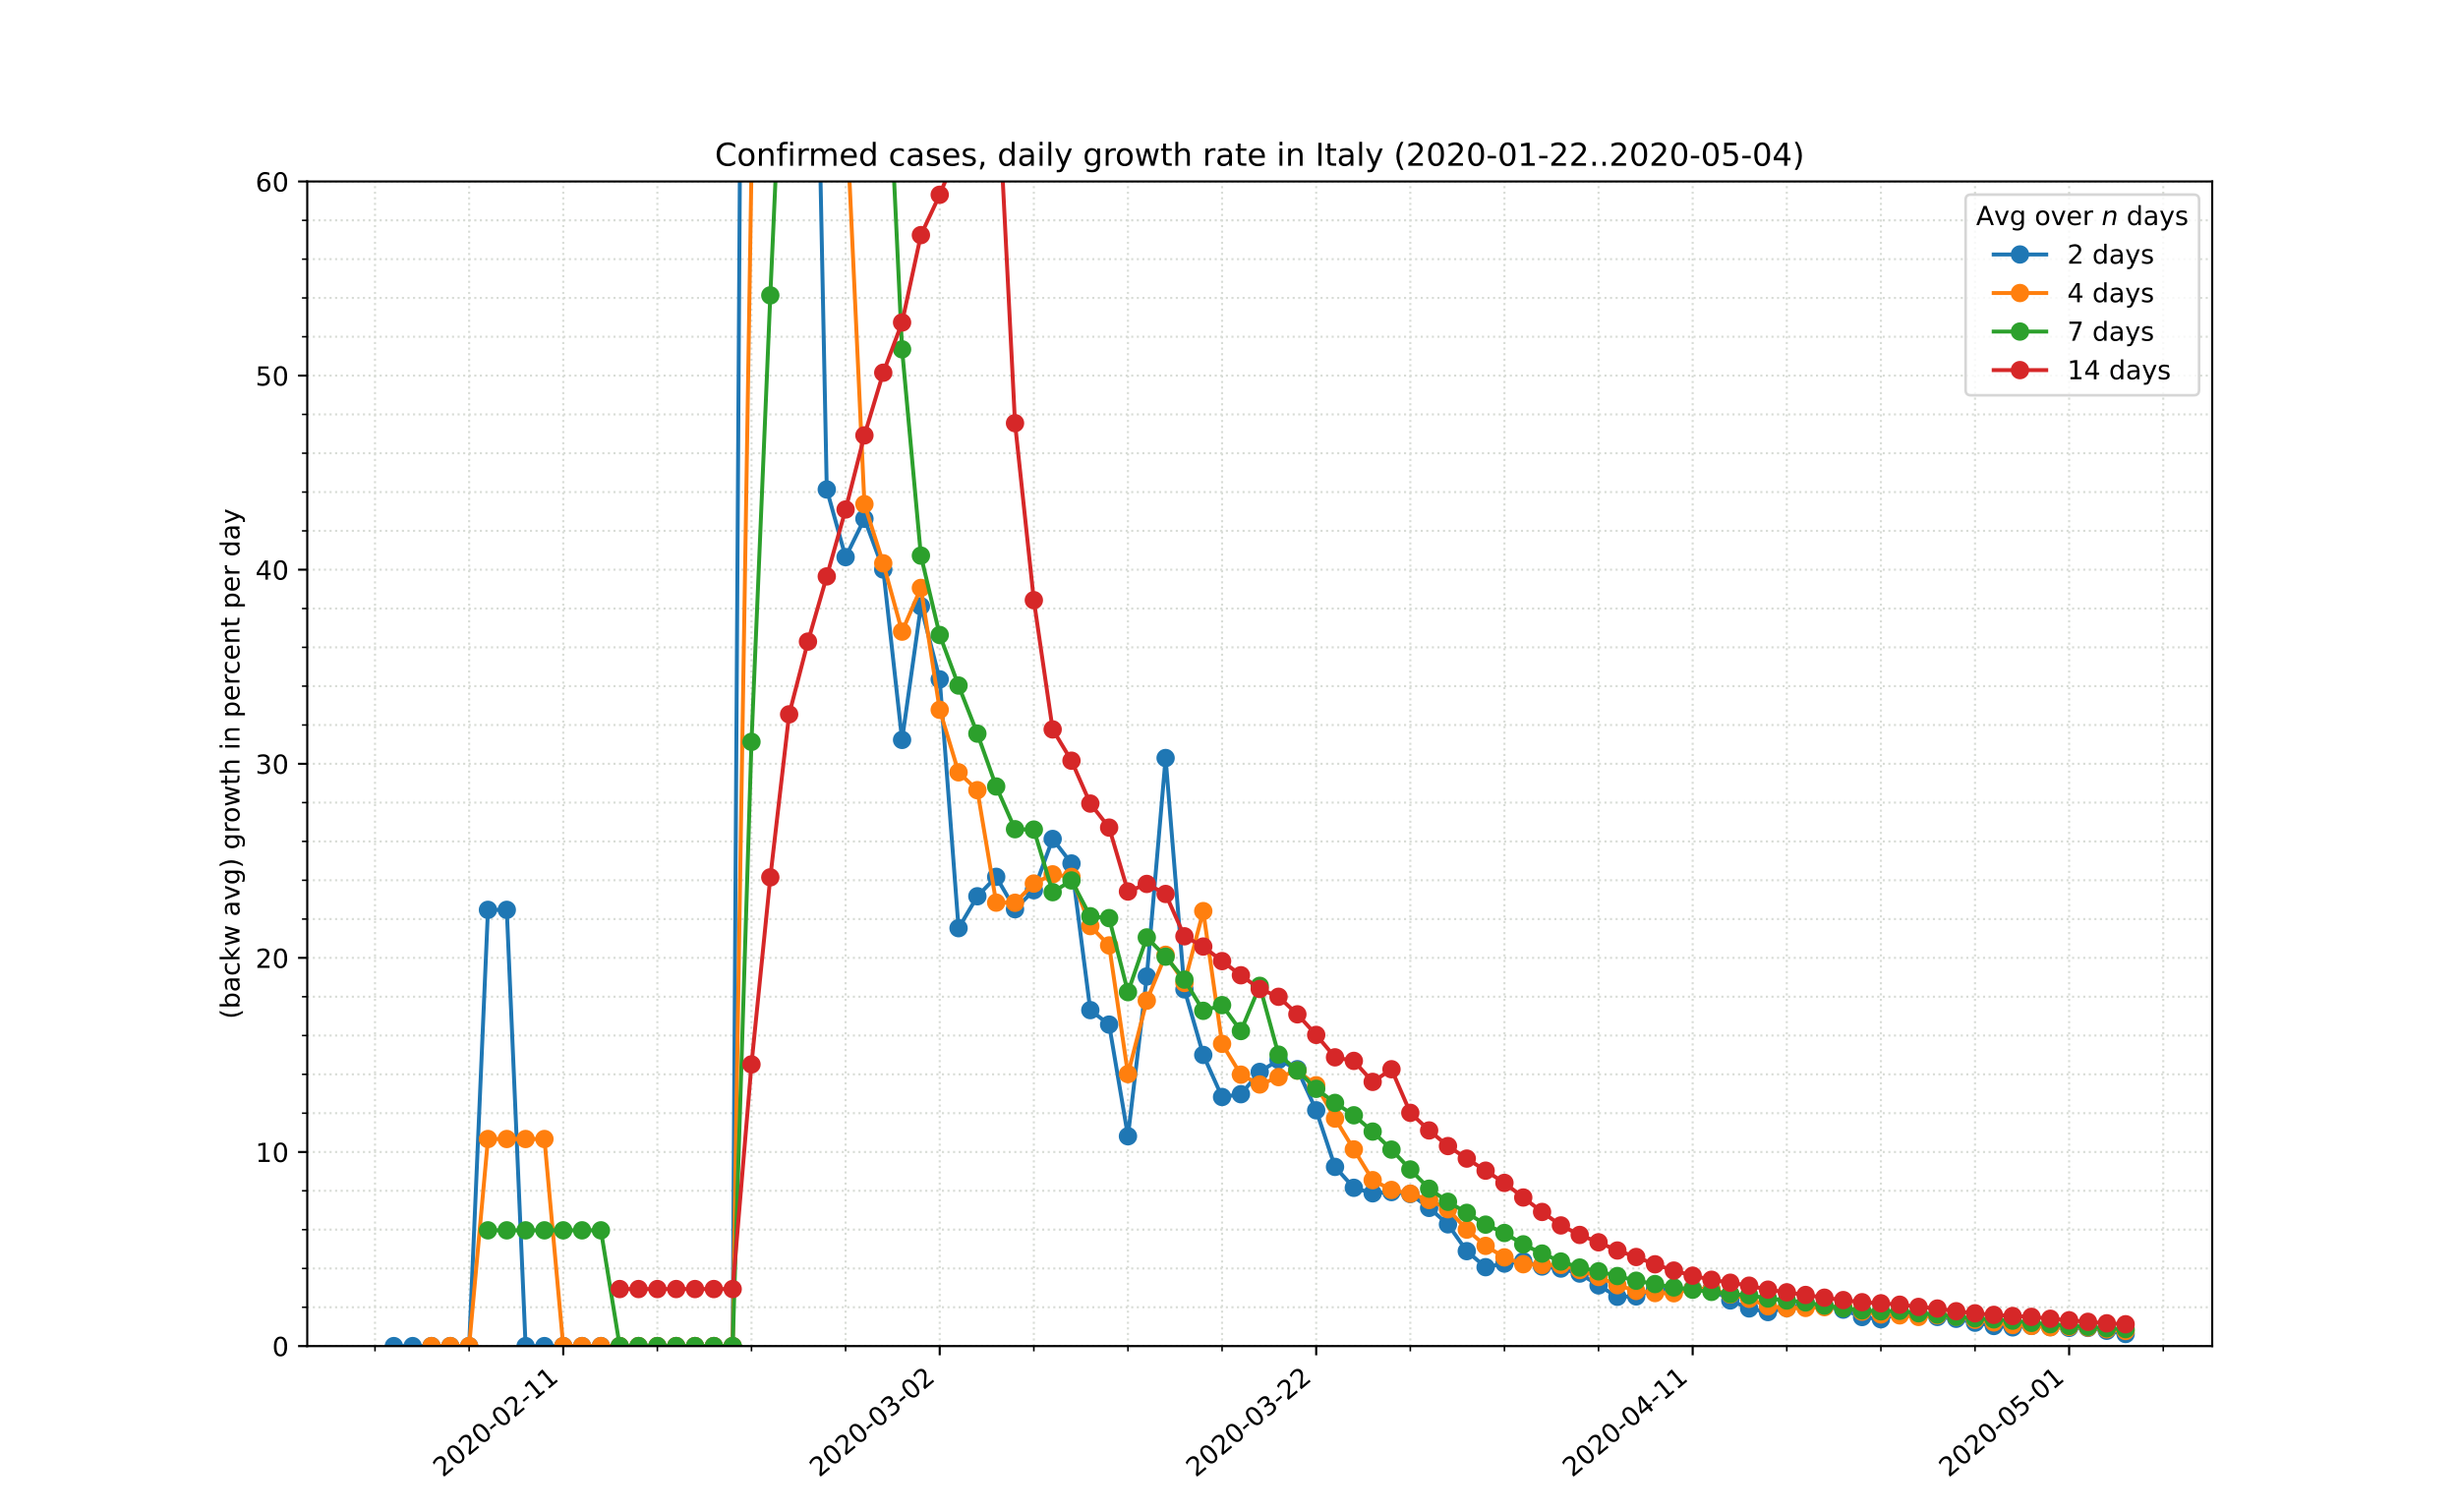 <?xml version="1.0" encoding="utf-8" standalone="no"?>
<!DOCTYPE svg PUBLIC "-//W3C//DTD SVG 1.1//EN"
  "http://www.w3.org/Graphics/SVG/1.1/DTD/svg11.dtd">
<!-- Created with matplotlib (https://matplotlib.org/) -->
<svg height="576pt" version="1.1" viewBox="0 0 936 576" width="936pt" xmlns="http://www.w3.org/2000/svg" xmlns:xlink="http://www.w3.org/1999/xlink">
 <defs>
  <style type="text/css">
*{stroke-linecap:butt;stroke-linejoin:round;}
  </style>
 </defs>
 <g id="figure_1">
  <g id="patch_1">
   <path d="M 0 576 
L 936 576 
L 936 0 
L 0 0 
z
" style="fill:#ffffff;"/>
  </g>
  <g id="axes_1">
   <g id="patch_2">
    <path d="M 117 512.64 
L 842.4 512.64 
L 842.4 69.12 
L 117 69.12 
z
" style="fill:#ffffff;"/>
   </g>
   <g id="matplotlib.axis_1">
    <g id="xtick_1">
     <g id="line2d_1">
      <path clip-path="url(#pb7e539451a)" d="M 214.485 512.64 
L 214.485 69.12 
" style="fill:none;stroke:#d8dcd6;stroke-dasharray:0.8,1.32;stroke-dashoffset:0;stroke-width:0.8;"/>
     </g>
     <g id="line2d_2">
      <defs>
       <path d="M 0 0 
L 0 3.5 
" id="m6d013f65a4" style="stroke:#000000;stroke-width:0.8;"/>
      </defs>
      <g>
       <use style="stroke:#000000;stroke-width:0.8;" x="214.485" xlink:href="#m6d013f65a4" y="512.64"/>
      </g>
     </g>
     <g id="text_1">
      <!-- 2020-02-11 -->
      <defs>
       <path d="M 19.188 8.297 
L 53.609 8.297 
L 53.609 0 
L 7.328 0 
L 7.328 8.297 
Q 12.938 14.109 22.625 23.891 
Q 32.328 33.688 34.812 36.531 
Q 39.547 41.844 41.422 45.531 
Q 43.312 49.219 43.312 52.781 
Q 43.312 58.594 39.234 62.25 
Q 35.156 65.922 28.609 65.922 
Q 23.969 65.922 18.812 64.312 
Q 13.672 62.703 7.812 59.422 
L 7.812 69.391 
Q 13.766 71.781 18.938 73 
Q 24.125 74.219 28.422 74.219 
Q 39.75 74.219 46.484 68.547 
Q 53.219 62.891 53.219 53.422 
Q 53.219 48.922 51.531 44.891 
Q 49.859 40.875 45.406 35.406 
Q 44.188 33.984 37.641 27.219 
Q 31.109 20.453 19.188 8.297 
z
" id="DejaVuSans-50"/>
       <path d="M 31.781 66.406 
Q 24.172 66.406 20.328 58.906 
Q 16.5 51.422 16.5 36.375 
Q 16.5 21.391 20.328 13.891 
Q 24.172 6.391 31.781 6.391 
Q 39.453 6.391 43.281 13.891 
Q 47.125 21.391 47.125 36.375 
Q 47.125 51.422 43.281 58.906 
Q 39.453 66.406 31.781 66.406 
z
M 31.781 74.219 
Q 44.047 74.219 50.516 64.516 
Q 56.984 54.828 56.984 36.375 
Q 56.984 17.969 50.516 8.266 
Q 44.047 -1.422 31.781 -1.422 
Q 19.531 -1.422 13.062 8.266 
Q 6.594 17.969 6.594 36.375 
Q 6.594 54.828 13.062 64.516 
Q 19.531 74.219 31.781 74.219 
z
" id="DejaVuSans-48"/>
       <path d="M 4.891 31.391 
L 31.203 31.391 
L 31.203 23.391 
L 4.891 23.391 
z
" id="DejaVuSans-45"/>
       <path d="M 12.406 8.297 
L 28.516 8.297 
L 28.516 63.922 
L 10.984 60.406 
L 10.984 69.391 
L 28.422 72.906 
L 38.281 72.906 
L 38.281 8.297 
L 54.391 8.297 
L 54.391 0 
L 12.406 0 
z
" id="DejaVuSans-49"/>
      </defs>
      <g transform="translate(168.629 562.817)rotate(-40)scale(0.1 -0.1)">
       <use xlink:href="#DejaVuSans-50"/>
       <use x="63.623" xlink:href="#DejaVuSans-48"/>
       <use x="127.246" xlink:href="#DejaVuSans-50"/>
       <use x="190.869" xlink:href="#DejaVuSans-48"/>
       <use x="254.492" xlink:href="#DejaVuSans-45"/>
       <use x="290.576" xlink:href="#DejaVuSans-48"/>
       <use x="354.199" xlink:href="#DejaVuSans-50"/>
       <use x="417.822" xlink:href="#DejaVuSans-45"/>
       <use x="453.906" xlink:href="#DejaVuSans-49"/>
       <use x="517.529" xlink:href="#DejaVuSans-49"/>
      </g>
     </g>
    </g>
    <g id="xtick_2">
     <g id="line2d_3">
      <path clip-path="url(#pb7e539451a)" d="M 357.844 512.64 
L 357.844 69.12 
" style="fill:none;stroke:#d8dcd6;stroke-dasharray:0.8,1.32;stroke-dashoffset:0;stroke-width:0.8;"/>
     </g>
     <g id="line2d_4">
      <g>
       <use style="stroke:#000000;stroke-width:0.8;" x="357.844" xlink:href="#m6d013f65a4" y="512.64"/>
      </g>
     </g>
     <g id="text_2">
      <!-- 2020-03-02 -->
      <defs>
       <path d="M 40.578 39.312 
Q 47.656 37.797 51.625 33 
Q 55.609 28.219 55.609 21.188 
Q 55.609 10.406 48.188 4.484 
Q 40.766 -1.422 27.094 -1.422 
Q 22.516 -1.422 17.656 -0.516 
Q 12.797 0.391 7.625 2.203 
L 7.625 11.719 
Q 11.719 9.328 16.594 8.109 
Q 21.484 6.891 26.812 6.891 
Q 36.078 6.891 40.938 10.547 
Q 45.797 14.203 45.797 21.188 
Q 45.797 27.641 41.281 31.266 
Q 36.766 34.906 28.719 34.906 
L 20.219 34.906 
L 20.219 43.016 
L 29.109 43.016 
Q 36.375 43.016 40.234 45.922 
Q 44.094 48.828 44.094 54.297 
Q 44.094 59.906 40.109 62.906 
Q 36.141 65.922 28.719 65.922 
Q 24.656 65.922 20.016 65.031 
Q 15.375 64.156 9.812 62.312 
L 9.812 71.094 
Q 15.438 72.656 20.344 73.438 
Q 25.25 74.219 29.594 74.219 
Q 40.828 74.219 47.359 69.109 
Q 53.906 64.016 53.906 55.328 
Q 53.906 49.266 50.438 45.094 
Q 46.969 40.922 40.578 39.312 
z
" id="DejaVuSans-51"/>
      </defs>
      <g transform="translate(311.988 562.817)rotate(-40)scale(0.1 -0.1)">
       <use xlink:href="#DejaVuSans-50"/>
       <use x="63.623" xlink:href="#DejaVuSans-48"/>
       <use x="127.246" xlink:href="#DejaVuSans-50"/>
       <use x="190.869" xlink:href="#DejaVuSans-48"/>
       <use x="254.492" xlink:href="#DejaVuSans-45"/>
       <use x="290.576" xlink:href="#DejaVuSans-48"/>
       <use x="354.199" xlink:href="#DejaVuSans-51"/>
       <use x="417.822" xlink:href="#DejaVuSans-45"/>
       <use x="453.906" xlink:href="#DejaVuSans-48"/>
       <use x="517.529" xlink:href="#DejaVuSans-50"/>
      </g>
     </g>
    </g>
    <g id="xtick_3">
     <g id="line2d_5">
      <path clip-path="url(#pb7e539451a)" d="M 501.204 512.64 
L 501.204 69.12 
" style="fill:none;stroke:#d8dcd6;stroke-dasharray:0.8,1.32;stroke-dashoffset:0;stroke-width:0.8;"/>
     </g>
     <g id="line2d_6">
      <g>
       <use style="stroke:#000000;stroke-width:0.8;" x="501.204" xlink:href="#m6d013f65a4" y="512.64"/>
      </g>
     </g>
     <g id="text_3">
      <!-- 2020-03-22 -->
      <g transform="translate(455.348 562.817)rotate(-40)scale(0.1 -0.1)">
       <use xlink:href="#DejaVuSans-50"/>
       <use x="63.623" xlink:href="#DejaVuSans-48"/>
       <use x="127.246" xlink:href="#DejaVuSans-50"/>
       <use x="190.869" xlink:href="#DejaVuSans-48"/>
       <use x="254.492" xlink:href="#DejaVuSans-45"/>
       <use x="290.576" xlink:href="#DejaVuSans-48"/>
       <use x="354.199" xlink:href="#DejaVuSans-51"/>
       <use x="417.822" xlink:href="#DejaVuSans-45"/>
       <use x="453.906" xlink:href="#DejaVuSans-50"/>
       <use x="517.529" xlink:href="#DejaVuSans-50"/>
      </g>
     </g>
    </g>
    <g id="xtick_4">
     <g id="line2d_7">
      <path clip-path="url(#pb7e539451a)" d="M 644.564 512.64 
L 644.564 69.12 
" style="fill:none;stroke:#d8dcd6;stroke-dasharray:0.8,1.32;stroke-dashoffset:0;stroke-width:0.8;"/>
     </g>
     <g id="line2d_8">
      <g>
       <use style="stroke:#000000;stroke-width:0.8;" x="644.564" xlink:href="#m6d013f65a4" y="512.64"/>
      </g>
     </g>
     <g id="text_4">
      <!-- 2020-04-11 -->
      <defs>
       <path d="M 37.797 64.312 
L 12.891 25.391 
L 37.797 25.391 
z
M 35.203 72.906 
L 47.609 72.906 
L 47.609 25.391 
L 58.016 25.391 
L 58.016 17.188 
L 47.609 17.188 
L 47.609 0 
L 37.797 0 
L 37.797 17.188 
L 4.891 17.188 
L 4.891 26.703 
z
" id="DejaVuSans-52"/>
      </defs>
      <g transform="translate(598.708 562.817)rotate(-40)scale(0.1 -0.1)">
       <use xlink:href="#DejaVuSans-50"/>
       <use x="63.623" xlink:href="#DejaVuSans-48"/>
       <use x="127.246" xlink:href="#DejaVuSans-50"/>
       <use x="190.869" xlink:href="#DejaVuSans-48"/>
       <use x="254.492" xlink:href="#DejaVuSans-45"/>
       <use x="290.576" xlink:href="#DejaVuSans-48"/>
       <use x="354.199" xlink:href="#DejaVuSans-52"/>
       <use x="417.822" xlink:href="#DejaVuSans-45"/>
       <use x="453.906" xlink:href="#DejaVuSans-49"/>
       <use x="517.529" xlink:href="#DejaVuSans-49"/>
      </g>
     </g>
    </g>
    <g id="xtick_5">
     <g id="line2d_9">
      <path clip-path="url(#pb7e539451a)" d="M 787.923 512.64 
L 787.923 69.12 
" style="fill:none;stroke:#d8dcd6;stroke-dasharray:0.8,1.32;stroke-dashoffset:0;stroke-width:0.8;"/>
     </g>
     <g id="line2d_10">
      <g>
       <use style="stroke:#000000;stroke-width:0.8;" x="787.923" xlink:href="#m6d013f65a4" y="512.64"/>
      </g>
     </g>
     <g id="text_5">
      <!-- 2020-05-01 -->
      <defs>
       <path d="M 10.797 72.906 
L 49.516 72.906 
L 49.516 64.594 
L 19.828 64.594 
L 19.828 46.734 
Q 21.969 47.469 24.109 47.828 
Q 26.266 48.188 28.422 48.188 
Q 40.625 48.188 47.75 41.5 
Q 54.891 34.812 54.891 23.391 
Q 54.891 11.625 47.562 5.094 
Q 40.234 -1.422 26.906 -1.422 
Q 22.312 -1.422 17.547 -0.641 
Q 12.797 0.141 7.719 1.703 
L 7.719 11.625 
Q 12.109 9.234 16.797 8.062 
Q 21.484 6.891 26.703 6.891 
Q 35.156 6.891 40.078 11.328 
Q 45.016 15.766 45.016 23.391 
Q 45.016 31 40.078 35.438 
Q 35.156 39.891 26.703 39.891 
Q 22.75 39.891 18.812 39.016 
Q 14.891 38.141 10.797 36.281 
z
" id="DejaVuSans-53"/>
      </defs>
      <g transform="translate(742.067 562.817)rotate(-40)scale(0.1 -0.1)">
       <use xlink:href="#DejaVuSans-50"/>
       <use x="63.623" xlink:href="#DejaVuSans-48"/>
       <use x="127.246" xlink:href="#DejaVuSans-50"/>
       <use x="190.869" xlink:href="#DejaVuSans-48"/>
       <use x="254.492" xlink:href="#DejaVuSans-45"/>
       <use x="290.576" xlink:href="#DejaVuSans-48"/>
       <use x="354.199" xlink:href="#DejaVuSans-53"/>
       <use x="417.822" xlink:href="#DejaVuSans-45"/>
       <use x="453.906" xlink:href="#DejaVuSans-48"/>
       <use x="517.529" xlink:href="#DejaVuSans-49"/>
      </g>
     </g>
    </g>
    <g id="xtick_6">
     <g id="line2d_11">
      <path clip-path="url(#pb7e539451a)" d="M 142.805 512.64 
L 142.805 69.12 
" style="fill:none;stroke:#d8dcd6;stroke-dasharray:0.8,1.32;stroke-dashoffset:0;stroke-width:0.8;"/>
     </g>
     <g id="line2d_12">
      <defs>
       <path d="M 0 0 
L 0 2 
" id="mdf1d0c6773" style="stroke:#000000;stroke-width:0.6;"/>
      </defs>
      <g>
       <use style="stroke:#000000;stroke-width:0.6;" x="142.805" xlink:href="#mdf1d0c6773" y="512.64"/>
      </g>
     </g>
    </g>
    <g id="xtick_7">
     <g id="line2d_13">
      <path clip-path="url(#pb7e539451a)" d="M 178.645 512.64 
L 178.645 69.12 
" style="fill:none;stroke:#d8dcd6;stroke-dasharray:0.8,1.32;stroke-dashoffset:0;stroke-width:0.8;"/>
     </g>
     <g id="line2d_14">
      <g>
       <use style="stroke:#000000;stroke-width:0.6;" x="178.645" xlink:href="#mdf1d0c6773" y="512.64"/>
      </g>
     </g>
    </g>
    <g id="xtick_8">
     <g id="line2d_15">
      <path clip-path="url(#pb7e539451a)" d="M 250.325 512.64 
L 250.325 69.12 
" style="fill:none;stroke:#d8dcd6;stroke-dasharray:0.8,1.32;stroke-dashoffset:0;stroke-width:0.8;"/>
     </g>
     <g id="line2d_16">
      <g>
       <use style="stroke:#000000;stroke-width:0.6;" x="250.325" xlink:href="#mdf1d0c6773" y="512.64"/>
      </g>
     </g>
    </g>
    <g id="xtick_9">
     <g id="line2d_17">
      <path clip-path="url(#pb7e539451a)" d="M 286.164 512.64 
L 286.164 69.12 
" style="fill:none;stroke:#d8dcd6;stroke-dasharray:0.8,1.32;stroke-dashoffset:0;stroke-width:0.8;"/>
     </g>
     <g id="line2d_18">
      <g>
       <use style="stroke:#000000;stroke-width:0.6;" x="286.164" xlink:href="#mdf1d0c6773" y="512.64"/>
      </g>
     </g>
    </g>
    <g id="xtick_10">
     <g id="line2d_19">
      <path clip-path="url(#pb7e539451a)" d="M 322.004 512.64 
L 322.004 69.12 
" style="fill:none;stroke:#d8dcd6;stroke-dasharray:0.8,1.32;stroke-dashoffset:0;stroke-width:0.8;"/>
     </g>
     <g id="line2d_20">
      <g>
       <use style="stroke:#000000;stroke-width:0.6;" x="322.004" xlink:href="#mdf1d0c6773" y="512.64"/>
      </g>
     </g>
    </g>
    <g id="xtick_11">
     <g id="line2d_21">
      <path clip-path="url(#pb7e539451a)" d="M 393.684 512.64 
L 393.684 69.12 
" style="fill:none;stroke:#d8dcd6;stroke-dasharray:0.8,1.32;stroke-dashoffset:0;stroke-width:0.8;"/>
     </g>
     <g id="line2d_22">
      <g>
       <use style="stroke:#000000;stroke-width:0.6;" x="393.684" xlink:href="#mdf1d0c6773" y="512.64"/>
      </g>
     </g>
    </g>
    <g id="xtick_12">
     <g id="line2d_23">
      <path clip-path="url(#pb7e539451a)" d="M 429.524 512.64 
L 429.524 69.12 
" style="fill:none;stroke:#d8dcd6;stroke-dasharray:0.8,1.32;stroke-dashoffset:0;stroke-width:0.8;"/>
     </g>
     <g id="line2d_24">
      <g>
       <use style="stroke:#000000;stroke-width:0.6;" x="429.524" xlink:href="#mdf1d0c6773" y="512.64"/>
      </g>
     </g>
    </g>
    <g id="xtick_13">
     <g id="line2d_25">
      <path clip-path="url(#pb7e539451a)" d="M 465.364 512.64 
L 465.364 69.12 
" style="fill:none;stroke:#d8dcd6;stroke-dasharray:0.8,1.32;stroke-dashoffset:0;stroke-width:0.8;"/>
     </g>
     <g id="line2d_26">
      <g>
       <use style="stroke:#000000;stroke-width:0.6;" x="465.364" xlink:href="#mdf1d0c6773" y="512.64"/>
      </g>
     </g>
    </g>
    <g id="xtick_14">
     <g id="line2d_27">
      <path clip-path="url(#pb7e539451a)" d="M 537.044 512.64 
L 537.044 69.12 
" style="fill:none;stroke:#d8dcd6;stroke-dasharray:0.8,1.32;stroke-dashoffset:0;stroke-width:0.8;"/>
     </g>
     <g id="line2d_28">
      <g>
       <use style="stroke:#000000;stroke-width:0.6;" x="537.044" xlink:href="#mdf1d0c6773" y="512.64"/>
      </g>
     </g>
    </g>
    <g id="xtick_15">
     <g id="line2d_29">
      <path clip-path="url(#pb7e539451a)" d="M 572.884 512.64 
L 572.884 69.12 
" style="fill:none;stroke:#d8dcd6;stroke-dasharray:0.8,1.32;stroke-dashoffset:0;stroke-width:0.8;"/>
     </g>
     <g id="line2d_30">
      <g>
       <use style="stroke:#000000;stroke-width:0.6;" x="572.884" xlink:href="#mdf1d0c6773" y="512.64"/>
      </g>
     </g>
    </g>
    <g id="xtick_16">
     <g id="line2d_31">
      <path clip-path="url(#pb7e539451a)" d="M 608.724 512.64 
L 608.724 69.12 
" style="fill:none;stroke:#d8dcd6;stroke-dasharray:0.8,1.32;stroke-dashoffset:0;stroke-width:0.8;"/>
     </g>
     <g id="line2d_32">
      <g>
       <use style="stroke:#000000;stroke-width:0.6;" x="608.724" xlink:href="#mdf1d0c6773" y="512.64"/>
      </g>
     </g>
    </g>
    <g id="xtick_17">
     <g id="line2d_33">
      <path clip-path="url(#pb7e539451a)" d="M 680.404 512.64 
L 680.404 69.12 
" style="fill:none;stroke:#d8dcd6;stroke-dasharray:0.8,1.32;stroke-dashoffset:0;stroke-width:0.8;"/>
     </g>
     <g id="line2d_34">
      <g>
       <use style="stroke:#000000;stroke-width:0.6;" x="680.404" xlink:href="#mdf1d0c6773" y="512.64"/>
      </g>
     </g>
    </g>
    <g id="xtick_18">
     <g id="line2d_35">
      <path clip-path="url(#pb7e539451a)" d="M 716.243 512.64 
L 716.243 69.12 
" style="fill:none;stroke:#d8dcd6;stroke-dasharray:0.8,1.32;stroke-dashoffset:0;stroke-width:0.8;"/>
     </g>
     <g id="line2d_36">
      <g>
       <use style="stroke:#000000;stroke-width:0.6;" x="716.243" xlink:href="#mdf1d0c6773" y="512.64"/>
      </g>
     </g>
    </g>
    <g id="xtick_19">
     <g id="line2d_37">
      <path clip-path="url(#pb7e539451a)" d="M 752.083 512.64 
L 752.083 69.12 
" style="fill:none;stroke:#d8dcd6;stroke-dasharray:0.8,1.32;stroke-dashoffset:0;stroke-width:0.8;"/>
     </g>
     <g id="line2d_38">
      <g>
       <use style="stroke:#000000;stroke-width:0.6;" x="752.083" xlink:href="#mdf1d0c6773" y="512.64"/>
      </g>
     </g>
    </g>
    <g id="xtick_20">
     <g id="line2d_39">
      <path clip-path="url(#pb7e539451a)" d="M 823.763 512.64 
L 823.763 69.12 
" style="fill:none;stroke:#d8dcd6;stroke-dasharray:0.8,1.32;stroke-dashoffset:0;stroke-width:0.8;"/>
     </g>
     <g id="line2d_40">
      <g>
       <use style="stroke:#000000;stroke-width:0.6;" x="823.763" xlink:href="#mdf1d0c6773" y="512.64"/>
      </g>
     </g>
    </g>
   </g>
   <g id="matplotlib.axis_2">
    <g id="ytick_1">
     <g id="line2d_41">
      <path clip-path="url(#pb7e539451a)" d="M 117 512.64 
L 842.4 512.64 
" style="fill:none;stroke:#d8dcd6;stroke-dasharray:0.8,1.32;stroke-dashoffset:0;stroke-width:0.8;"/>
     </g>
     <g id="line2d_42">
      <defs>
       <path d="M 0 0 
L -3.5 0 
" id="md071c89834" style="stroke:#000000;stroke-width:0.8;"/>
      </defs>
      <g>
       <use style="stroke:#000000;stroke-width:0.8;" x="117" xlink:href="#md071c89834" y="512.64"/>
      </g>
     </g>
     <g id="text_6">
      <!-- 0 -->
      <g transform="translate(103.638 516.439)scale(0.1 -0.1)">
       <use xlink:href="#DejaVuSans-48"/>
      </g>
     </g>
    </g>
    <g id="ytick_2">
     <g id="line2d_43">
      <path clip-path="url(#pb7e539451a)" d="M 117 438.72 
L 842.4 438.72 
" style="fill:none;stroke:#d8dcd6;stroke-dasharray:0.8,1.32;stroke-dashoffset:0;stroke-width:0.8;"/>
     </g>
     <g id="line2d_44">
      <g>
       <use style="stroke:#000000;stroke-width:0.8;" x="117" xlink:href="#md071c89834" y="438.72"/>
      </g>
     </g>
     <g id="text_7">
      <!-- 10 -->
      <g transform="translate(97.275 442.519)scale(0.1 -0.1)">
       <use xlink:href="#DejaVuSans-49"/>
       <use x="63.623" xlink:href="#DejaVuSans-48"/>
      </g>
     </g>
    </g>
    <g id="ytick_3">
     <g id="line2d_45">
      <path clip-path="url(#pb7e539451a)" d="M 117 364.8 
L 842.4 364.8 
" style="fill:none;stroke:#d8dcd6;stroke-dasharray:0.8,1.32;stroke-dashoffset:0;stroke-width:0.8;"/>
     </g>
     <g id="line2d_46">
      <g>
       <use style="stroke:#000000;stroke-width:0.8;" x="117" xlink:href="#md071c89834" y="364.8"/>
      </g>
     </g>
     <g id="text_8">
      <!-- 20 -->
      <g transform="translate(97.275 368.599)scale(0.1 -0.1)">
       <use xlink:href="#DejaVuSans-50"/>
       <use x="63.623" xlink:href="#DejaVuSans-48"/>
      </g>
     </g>
    </g>
    <g id="ytick_4">
     <g id="line2d_47">
      <path clip-path="url(#pb7e539451a)" d="M 117 290.88 
L 842.4 290.88 
" style="fill:none;stroke:#d8dcd6;stroke-dasharray:0.8,1.32;stroke-dashoffset:0;stroke-width:0.8;"/>
     </g>
     <g id="line2d_48">
      <g>
       <use style="stroke:#000000;stroke-width:0.8;" x="117" xlink:href="#md071c89834" y="290.88"/>
      </g>
     </g>
     <g id="text_9">
      <!-- 30 -->
      <g transform="translate(97.275 294.679)scale(0.1 -0.1)">
       <use xlink:href="#DejaVuSans-51"/>
       <use x="63.623" xlink:href="#DejaVuSans-48"/>
      </g>
     </g>
    </g>
    <g id="ytick_5">
     <g id="line2d_49">
      <path clip-path="url(#pb7e539451a)" d="M 117 216.96 
L 842.4 216.96 
" style="fill:none;stroke:#d8dcd6;stroke-dasharray:0.8,1.32;stroke-dashoffset:0;stroke-width:0.8;"/>
     </g>
     <g id="line2d_50">
      <g>
       <use style="stroke:#000000;stroke-width:0.8;" x="117" xlink:href="#md071c89834" y="216.96"/>
      </g>
     </g>
     <g id="text_10">
      <!-- 40 -->
      <g transform="translate(97.275 220.759)scale(0.1 -0.1)">
       <use xlink:href="#DejaVuSans-52"/>
       <use x="63.623" xlink:href="#DejaVuSans-48"/>
      </g>
     </g>
    </g>
    <g id="ytick_6">
     <g id="line2d_51">
      <path clip-path="url(#pb7e539451a)" d="M 117 143.04 
L 842.4 143.04 
" style="fill:none;stroke:#d8dcd6;stroke-dasharray:0.8,1.32;stroke-dashoffset:0;stroke-width:0.8;"/>
     </g>
     <g id="line2d_52">
      <g>
       <use style="stroke:#000000;stroke-width:0.8;" x="117" xlink:href="#md071c89834" y="143.04"/>
      </g>
     </g>
     <g id="text_11">
      <!-- 50 -->
      <g transform="translate(97.275 146.839)scale(0.1 -0.1)">
       <use xlink:href="#DejaVuSans-53"/>
       <use x="63.623" xlink:href="#DejaVuSans-48"/>
      </g>
     </g>
    </g>
    <g id="ytick_7">
     <g id="line2d_53">
      <path clip-path="url(#pb7e539451a)" d="M 117 69.12 
L 842.4 69.12 
" style="fill:none;stroke:#d8dcd6;stroke-dasharray:0.8,1.32;stroke-dashoffset:0;stroke-width:0.8;"/>
     </g>
     <g id="line2d_54">
      <g>
       <use style="stroke:#000000;stroke-width:0.8;" x="117" xlink:href="#md071c89834" y="69.12"/>
      </g>
     </g>
     <g id="text_12">
      <!-- 60 -->
      <defs>
       <path d="M 33.016 40.375 
Q 26.375 40.375 22.484 35.828 
Q 18.609 31.297 18.609 23.391 
Q 18.609 15.531 22.484 10.953 
Q 26.375 6.391 33.016 6.391 
Q 39.656 6.391 43.531 10.953 
Q 47.406 15.531 47.406 23.391 
Q 47.406 31.297 43.531 35.828 
Q 39.656 40.375 33.016 40.375 
z
M 52.594 71.297 
L 52.594 62.312 
Q 48.875 64.062 45.094 64.984 
Q 41.312 65.922 37.594 65.922 
Q 27.828 65.922 22.672 59.328 
Q 17.531 52.734 16.797 39.406 
Q 19.672 43.656 24.016 45.922 
Q 28.375 48.188 33.594 48.188 
Q 44.578 48.188 50.953 41.516 
Q 57.328 34.859 57.328 23.391 
Q 57.328 12.156 50.688 5.359 
Q 44.047 -1.422 33.016 -1.422 
Q 20.359 -1.422 13.672 8.266 
Q 6.984 17.969 6.984 36.375 
Q 6.984 53.656 15.188 63.938 
Q 23.391 74.219 37.203 74.219 
Q 40.922 74.219 44.703 73.484 
Q 48.484 72.75 52.594 71.297 
z
" id="DejaVuSans-54"/>
      </defs>
      <g transform="translate(97.275 72.919)scale(0.1 -0.1)">
       <use xlink:href="#DejaVuSans-54"/>
       <use x="63.623" xlink:href="#DejaVuSans-48"/>
      </g>
     </g>
    </g>
    <g id="ytick_8">
     <g id="line2d_55">
      <path clip-path="url(#pb7e539451a)" d="M 117 497.856 
L 842.4 497.856 
" style="fill:none;stroke:#d8dcd6;stroke-dasharray:0.8,1.32;stroke-dashoffset:0;stroke-width:0.8;"/>
     </g>
     <g id="line2d_56">
      <defs>
       <path d="M 0 0 
L -2 0 
" id="m3425e77614" style="stroke:#000000;stroke-width:0.6;"/>
      </defs>
      <g>
       <use style="stroke:#000000;stroke-width:0.6;" x="117" xlink:href="#m3425e77614" y="497.856"/>
      </g>
     </g>
    </g>
    <g id="ytick_9">
     <g id="line2d_57">
      <path clip-path="url(#pb7e539451a)" d="M 117 483.072 
L 842.4 483.072 
" style="fill:none;stroke:#d8dcd6;stroke-dasharray:0.8,1.32;stroke-dashoffset:0;stroke-width:0.8;"/>
     </g>
     <g id="line2d_58">
      <g>
       <use style="stroke:#000000;stroke-width:0.6;" x="117" xlink:href="#m3425e77614" y="483.072"/>
      </g>
     </g>
    </g>
    <g id="ytick_10">
     <g id="line2d_59">
      <path clip-path="url(#pb7e539451a)" d="M 117 468.288 
L 842.4 468.288 
" style="fill:none;stroke:#d8dcd6;stroke-dasharray:0.8,1.32;stroke-dashoffset:0;stroke-width:0.8;"/>
     </g>
     <g id="line2d_60">
      <g>
       <use style="stroke:#000000;stroke-width:0.6;" x="117" xlink:href="#m3425e77614" y="468.288"/>
      </g>
     </g>
    </g>
    <g id="ytick_11">
     <g id="line2d_61">
      <path clip-path="url(#pb7e539451a)" d="M 117 453.504 
L 842.4 453.504 
" style="fill:none;stroke:#d8dcd6;stroke-dasharray:0.8,1.32;stroke-dashoffset:0;stroke-width:0.8;"/>
     </g>
     <g id="line2d_62">
      <g>
       <use style="stroke:#000000;stroke-width:0.6;" x="117" xlink:href="#m3425e77614" y="453.504"/>
      </g>
     </g>
    </g>
    <g id="ytick_12">
     <g id="line2d_63">
      <path clip-path="url(#pb7e539451a)" d="M 117 423.936 
L 842.4 423.936 
" style="fill:none;stroke:#d8dcd6;stroke-dasharray:0.8,1.32;stroke-dashoffset:0;stroke-width:0.8;"/>
     </g>
     <g id="line2d_64">
      <g>
       <use style="stroke:#000000;stroke-width:0.6;" x="117" xlink:href="#m3425e77614" y="423.936"/>
      </g>
     </g>
    </g>
    <g id="ytick_13">
     <g id="line2d_65">
      <path clip-path="url(#pb7e539451a)" d="M 117 409.152 
L 842.4 409.152 
" style="fill:none;stroke:#d8dcd6;stroke-dasharray:0.8,1.32;stroke-dashoffset:0;stroke-width:0.8;"/>
     </g>
     <g id="line2d_66">
      <g>
       <use style="stroke:#000000;stroke-width:0.6;" x="117" xlink:href="#m3425e77614" y="409.152"/>
      </g>
     </g>
    </g>
    <g id="ytick_14">
     <g id="line2d_67">
      <path clip-path="url(#pb7e539451a)" d="M 117 394.368 
L 842.4 394.368 
" style="fill:none;stroke:#d8dcd6;stroke-dasharray:0.8,1.32;stroke-dashoffset:0;stroke-width:0.8;"/>
     </g>
     <g id="line2d_68">
      <g>
       <use style="stroke:#000000;stroke-width:0.6;" x="117" xlink:href="#m3425e77614" y="394.368"/>
      </g>
     </g>
    </g>
    <g id="ytick_15">
     <g id="line2d_69">
      <path clip-path="url(#pb7e539451a)" d="M 117 379.584 
L 842.4 379.584 
" style="fill:none;stroke:#d8dcd6;stroke-dasharray:0.8,1.32;stroke-dashoffset:0;stroke-width:0.8;"/>
     </g>
     <g id="line2d_70">
      <g>
       <use style="stroke:#000000;stroke-width:0.6;" x="117" xlink:href="#m3425e77614" y="379.584"/>
      </g>
     </g>
    </g>
    <g id="ytick_16">
     <g id="line2d_71">
      <path clip-path="url(#pb7e539451a)" d="M 117 350.016 
L 842.4 350.016 
" style="fill:none;stroke:#d8dcd6;stroke-dasharray:0.8,1.32;stroke-dashoffset:0;stroke-width:0.8;"/>
     </g>
     <g id="line2d_72">
      <g>
       <use style="stroke:#000000;stroke-width:0.6;" x="117" xlink:href="#m3425e77614" y="350.016"/>
      </g>
     </g>
    </g>
    <g id="ytick_17">
     <g id="line2d_73">
      <path clip-path="url(#pb7e539451a)" d="M 117 335.232 
L 842.4 335.232 
" style="fill:none;stroke:#d8dcd6;stroke-dasharray:0.8,1.32;stroke-dashoffset:0;stroke-width:0.8;"/>
     </g>
     <g id="line2d_74">
      <g>
       <use style="stroke:#000000;stroke-width:0.6;" x="117" xlink:href="#m3425e77614" y="335.232"/>
      </g>
     </g>
    </g>
    <g id="ytick_18">
     <g id="line2d_75">
      <path clip-path="url(#pb7e539451a)" d="M 117 320.448 
L 842.4 320.448 
" style="fill:none;stroke:#d8dcd6;stroke-dasharray:0.8,1.32;stroke-dashoffset:0;stroke-width:0.8;"/>
     </g>
     <g id="line2d_76">
      <g>
       <use style="stroke:#000000;stroke-width:0.6;" x="117" xlink:href="#m3425e77614" y="320.448"/>
      </g>
     </g>
    </g>
    <g id="ytick_19">
     <g id="line2d_77">
      <path clip-path="url(#pb7e539451a)" d="M 117 305.664 
L 842.4 305.664 
" style="fill:none;stroke:#d8dcd6;stroke-dasharray:0.8,1.32;stroke-dashoffset:0;stroke-width:0.8;"/>
     </g>
     <g id="line2d_78">
      <g>
       <use style="stroke:#000000;stroke-width:0.6;" x="117" xlink:href="#m3425e77614" y="305.664"/>
      </g>
     </g>
    </g>
    <g id="ytick_20">
     <g id="line2d_79">
      <path clip-path="url(#pb7e539451a)" d="M 117 276.096 
L 842.4 276.096 
" style="fill:none;stroke:#d8dcd6;stroke-dasharray:0.8,1.32;stroke-dashoffset:0;stroke-width:0.8;"/>
     </g>
     <g id="line2d_80">
      <g>
       <use style="stroke:#000000;stroke-width:0.6;" x="117" xlink:href="#m3425e77614" y="276.096"/>
      </g>
     </g>
    </g>
    <g id="ytick_21">
     <g id="line2d_81">
      <path clip-path="url(#pb7e539451a)" d="M 117 261.312 
L 842.4 261.312 
" style="fill:none;stroke:#d8dcd6;stroke-dasharray:0.8,1.32;stroke-dashoffset:0;stroke-width:0.8;"/>
     </g>
     <g id="line2d_82">
      <g>
       <use style="stroke:#000000;stroke-width:0.6;" x="117" xlink:href="#m3425e77614" y="261.312"/>
      </g>
     </g>
    </g>
    <g id="ytick_22">
     <g id="line2d_83">
      <path clip-path="url(#pb7e539451a)" d="M 117 246.528 
L 842.4 246.528 
" style="fill:none;stroke:#d8dcd6;stroke-dasharray:0.8,1.32;stroke-dashoffset:0;stroke-width:0.8;"/>
     </g>
     <g id="line2d_84">
      <g>
       <use style="stroke:#000000;stroke-width:0.6;" x="117" xlink:href="#m3425e77614" y="246.528"/>
      </g>
     </g>
    </g>
    <g id="ytick_23">
     <g id="line2d_85">
      <path clip-path="url(#pb7e539451a)" d="M 117 231.744 
L 842.4 231.744 
" style="fill:none;stroke:#d8dcd6;stroke-dasharray:0.8,1.32;stroke-dashoffset:0;stroke-width:0.8;"/>
     </g>
     <g id="line2d_86">
      <g>
       <use style="stroke:#000000;stroke-width:0.6;" x="117" xlink:href="#m3425e77614" y="231.744"/>
      </g>
     </g>
    </g>
    <g id="ytick_24">
     <g id="line2d_87">
      <path clip-path="url(#pb7e539451a)" d="M 117 202.176 
L 842.4 202.176 
" style="fill:none;stroke:#d8dcd6;stroke-dasharray:0.8,1.32;stroke-dashoffset:0;stroke-width:0.8;"/>
     </g>
     <g id="line2d_88">
      <g>
       <use style="stroke:#000000;stroke-width:0.6;" x="117" xlink:href="#m3425e77614" y="202.176"/>
      </g>
     </g>
    </g>
    <g id="ytick_25">
     <g id="line2d_89">
      <path clip-path="url(#pb7e539451a)" d="M 117 187.392 
L 842.4 187.392 
" style="fill:none;stroke:#d8dcd6;stroke-dasharray:0.8,1.32;stroke-dashoffset:0;stroke-width:0.8;"/>
     </g>
     <g id="line2d_90">
      <g>
       <use style="stroke:#000000;stroke-width:0.6;" x="117" xlink:href="#m3425e77614" y="187.392"/>
      </g>
     </g>
    </g>
    <g id="ytick_26">
     <g id="line2d_91">
      <path clip-path="url(#pb7e539451a)" d="M 117 172.608 
L 842.4 172.608 
" style="fill:none;stroke:#d8dcd6;stroke-dasharray:0.8,1.32;stroke-dashoffset:0;stroke-width:0.8;"/>
     </g>
     <g id="line2d_92">
      <g>
       <use style="stroke:#000000;stroke-width:0.6;" x="117" xlink:href="#m3425e77614" y="172.608"/>
      </g>
     </g>
    </g>
    <g id="ytick_27">
     <g id="line2d_93">
      <path clip-path="url(#pb7e539451a)" d="M 117 157.824 
L 842.4 157.824 
" style="fill:none;stroke:#d8dcd6;stroke-dasharray:0.8,1.32;stroke-dashoffset:0;stroke-width:0.8;"/>
     </g>
     <g id="line2d_94">
      <g>
       <use style="stroke:#000000;stroke-width:0.6;" x="117" xlink:href="#m3425e77614" y="157.824"/>
      </g>
     </g>
    </g>
    <g id="ytick_28">
     <g id="line2d_95">
      <path clip-path="url(#pb7e539451a)" d="M 117 128.256 
L 842.4 128.256 
" style="fill:none;stroke:#d8dcd6;stroke-dasharray:0.8,1.32;stroke-dashoffset:0;stroke-width:0.8;"/>
     </g>
     <g id="line2d_96">
      <g>
       <use style="stroke:#000000;stroke-width:0.6;" x="117" xlink:href="#m3425e77614" y="128.256"/>
      </g>
     </g>
    </g>
    <g id="ytick_29">
     <g id="line2d_97">
      <path clip-path="url(#pb7e539451a)" d="M 117 113.472 
L 842.4 113.472 
" style="fill:none;stroke:#d8dcd6;stroke-dasharray:0.8,1.32;stroke-dashoffset:0;stroke-width:0.8;"/>
     </g>
     <g id="line2d_98">
      <g>
       <use style="stroke:#000000;stroke-width:0.6;" x="117" xlink:href="#m3425e77614" y="113.472"/>
      </g>
     </g>
    </g>
    <g id="ytick_30">
     <g id="line2d_99">
      <path clip-path="url(#pb7e539451a)" d="M 117 98.688 
L 842.4 98.688 
" style="fill:none;stroke:#d8dcd6;stroke-dasharray:0.8,1.32;stroke-dashoffset:0;stroke-width:0.8;"/>
     </g>
     <g id="line2d_100">
      <g>
       <use style="stroke:#000000;stroke-width:0.6;" x="117" xlink:href="#m3425e77614" y="98.688"/>
      </g>
     </g>
    </g>
    <g id="ytick_31">
     <g id="line2d_101">
      <path clip-path="url(#pb7e539451a)" d="M 117 83.904 
L 842.4 83.904 
" style="fill:none;stroke:#d8dcd6;stroke-dasharray:0.8,1.32;stroke-dashoffset:0;stroke-width:0.8;"/>
     </g>
     <g id="line2d_102">
      <g>
       <use style="stroke:#000000;stroke-width:0.6;" x="117" xlink:href="#m3425e77614" y="83.904"/>
      </g>
     </g>
    </g>
    <g id="text_13">
     <!-- (backw avg) growth in percent per day -->
     <defs>
      <path d="M 31 75.875 
Q 24.469 64.656 21.281 53.656 
Q 18.109 42.672 18.109 31.391 
Q 18.109 20.125 21.312 9.062 
Q 24.516 -2 31 -13.188 
L 23.188 -13.188 
Q 15.875 -1.703 12.234 9.375 
Q 8.594 20.453 8.594 31.391 
Q 8.594 42.281 12.203 53.312 
Q 15.828 64.359 23.188 75.875 
z
" id="DejaVuSans-40"/>
      <path d="M 48.688 27.297 
Q 48.688 37.203 44.609 42.844 
Q 40.531 48.484 33.406 48.484 
Q 26.266 48.484 22.188 42.844 
Q 18.109 37.203 18.109 27.297 
Q 18.109 17.391 22.188 11.75 
Q 26.266 6.109 33.406 6.109 
Q 40.531 6.109 44.609 11.75 
Q 48.688 17.391 48.688 27.297 
z
M 18.109 46.391 
Q 20.953 51.266 25.266 53.625 
Q 29.594 56 35.594 56 
Q 45.562 56 51.781 48.094 
Q 58.016 40.188 58.016 27.297 
Q 58.016 14.406 51.781 6.484 
Q 45.562 -1.422 35.594 -1.422 
Q 29.594 -1.422 25.266 0.953 
Q 20.953 3.328 18.109 8.203 
L 18.109 0 
L 9.078 0 
L 9.078 75.984 
L 18.109 75.984 
z
" id="DejaVuSans-98"/>
      <path d="M 34.281 27.484 
Q 23.391 27.484 19.188 25 
Q 14.984 22.516 14.984 16.5 
Q 14.984 11.719 18.141 8.906 
Q 21.297 6.109 26.703 6.109 
Q 34.188 6.109 38.703 11.406 
Q 43.219 16.703 43.219 25.484 
L 43.219 27.484 
z
M 52.203 31.203 
L 52.203 0 
L 43.219 0 
L 43.219 8.297 
Q 40.141 3.328 35.547 0.953 
Q 30.953 -1.422 24.312 -1.422 
Q 15.922 -1.422 10.953 3.297 
Q 6 8.016 6 15.922 
Q 6 25.141 12.172 29.828 
Q 18.359 34.516 30.609 34.516 
L 43.219 34.516 
L 43.219 35.406 
Q 43.219 41.609 39.141 45 
Q 35.062 48.391 27.688 48.391 
Q 23 48.391 18.547 47.266 
Q 14.109 46.141 10.016 43.891 
L 10.016 52.203 
Q 14.938 54.109 19.578 55.047 
Q 24.219 56 28.609 56 
Q 40.484 56 46.344 49.844 
Q 52.203 43.703 52.203 31.203 
z
" id="DejaVuSans-97"/>
      <path d="M 48.781 52.594 
L 48.781 44.188 
Q 44.969 46.297 41.141 47.344 
Q 37.312 48.391 33.406 48.391 
Q 24.656 48.391 19.812 42.844 
Q 14.984 37.312 14.984 27.297 
Q 14.984 17.281 19.812 11.734 
Q 24.656 6.203 33.406 6.203 
Q 37.312 6.203 41.141 7.25 
Q 44.969 8.297 48.781 10.406 
L 48.781 2.094 
Q 45.016 0.344 40.984 -0.531 
Q 36.969 -1.422 32.422 -1.422 
Q 20.062 -1.422 12.781 6.344 
Q 5.516 14.109 5.516 27.297 
Q 5.516 40.672 12.859 48.328 
Q 20.219 56 33.016 56 
Q 37.156 56 41.109 55.141 
Q 45.062 54.297 48.781 52.594 
z
" id="DejaVuSans-99"/>
      <path d="M 9.078 75.984 
L 18.109 75.984 
L 18.109 31.109 
L 44.922 54.688 
L 56.391 54.688 
L 27.391 29.109 
L 57.625 0 
L 45.906 0 
L 18.109 26.703 
L 18.109 0 
L 9.078 0 
z
" id="DejaVuSans-107"/>
      <path d="M 4.203 54.688 
L 13.188 54.688 
L 24.422 12.016 
L 35.594 54.688 
L 46.188 54.688 
L 57.422 12.016 
L 68.609 54.688 
L 77.594 54.688 
L 63.281 0 
L 52.688 0 
L 40.922 44.828 
L 29.109 0 
L 18.5 0 
z
" id="DejaVuSans-119"/>
      <path id="DejaVuSans-32"/>
      <path d="M 2.984 54.688 
L 12.5 54.688 
L 29.594 8.797 
L 46.688 54.688 
L 56.203 54.688 
L 35.688 0 
L 23.484 0 
z
" id="DejaVuSans-118"/>
      <path d="M 45.406 27.984 
Q 45.406 37.75 41.375 43.109 
Q 37.359 48.484 30.078 48.484 
Q 22.859 48.484 18.828 43.109 
Q 14.797 37.75 14.797 27.984 
Q 14.797 18.266 18.828 12.891 
Q 22.859 7.516 30.078 7.516 
Q 37.359 7.516 41.375 12.891 
Q 45.406 18.266 45.406 27.984 
z
M 54.391 6.781 
Q 54.391 -7.172 48.188 -13.984 
Q 42 -20.797 29.203 -20.797 
Q 24.469 -20.797 20.266 -20.094 
Q 16.062 -19.391 12.109 -17.922 
L 12.109 -9.188 
Q 16.062 -11.328 19.922 -12.344 
Q 23.781 -13.375 27.781 -13.375 
Q 36.625 -13.375 41.016 -8.766 
Q 45.406 -4.156 45.406 5.172 
L 45.406 9.625 
Q 42.625 4.781 38.281 2.391 
Q 33.938 0 27.875 0 
Q 17.828 0 11.672 7.656 
Q 5.516 15.328 5.516 27.984 
Q 5.516 40.672 11.672 48.328 
Q 17.828 56 27.875 56 
Q 33.938 56 38.281 53.609 
Q 42.625 51.219 45.406 46.391 
L 45.406 54.688 
L 54.391 54.688 
z
" id="DejaVuSans-103"/>
      <path d="M 8.016 75.875 
L 15.828 75.875 
Q 23.141 64.359 26.781 53.312 
Q 30.422 42.281 30.422 31.391 
Q 30.422 20.453 26.781 9.375 
Q 23.141 -1.703 15.828 -13.188 
L 8.016 -13.188 
Q 14.5 -2 17.703 9.062 
Q 20.906 20.125 20.906 31.391 
Q 20.906 42.672 17.703 53.656 
Q 14.5 64.656 8.016 75.875 
z
" id="DejaVuSans-41"/>
      <path d="M 41.109 46.297 
Q 39.594 47.172 37.812 47.578 
Q 36.031 48 33.891 48 
Q 26.266 48 22.188 43.047 
Q 18.109 38.094 18.109 28.812 
L 18.109 0 
L 9.078 0 
L 9.078 54.688 
L 18.109 54.688 
L 18.109 46.188 
Q 20.953 51.172 25.484 53.578 
Q 30.031 56 36.531 56 
Q 37.453 56 38.578 55.875 
Q 39.703 55.766 41.062 55.516 
z
" id="DejaVuSans-114"/>
      <path d="M 30.609 48.391 
Q 23.391 48.391 19.188 42.75 
Q 14.984 37.109 14.984 27.297 
Q 14.984 17.484 19.156 11.844 
Q 23.344 6.203 30.609 6.203 
Q 37.797 6.203 41.984 11.859 
Q 46.188 17.531 46.188 27.297 
Q 46.188 37.016 41.984 42.703 
Q 37.797 48.391 30.609 48.391 
z
M 30.609 56 
Q 42.328 56 49.016 48.375 
Q 55.719 40.766 55.719 27.297 
Q 55.719 13.875 49.016 6.219 
Q 42.328 -1.422 30.609 -1.422 
Q 18.844 -1.422 12.172 6.219 
Q 5.516 13.875 5.516 27.297 
Q 5.516 40.766 12.172 48.375 
Q 18.844 56 30.609 56 
z
" id="DejaVuSans-111"/>
      <path d="M 18.312 70.219 
L 18.312 54.688 
L 36.812 54.688 
L 36.812 47.703 
L 18.312 47.703 
L 18.312 18.016 
Q 18.312 11.328 20.141 9.422 
Q 21.969 7.516 27.594 7.516 
L 36.812 7.516 
L 36.812 0 
L 27.594 0 
Q 17.188 0 13.234 3.875 
Q 9.281 7.766 9.281 18.016 
L 9.281 47.703 
L 2.688 47.703 
L 2.688 54.688 
L 9.281 54.688 
L 9.281 70.219 
z
" id="DejaVuSans-116"/>
      <path d="M 54.891 33.016 
L 54.891 0 
L 45.906 0 
L 45.906 32.719 
Q 45.906 40.484 42.875 44.328 
Q 39.844 48.188 33.797 48.188 
Q 26.516 48.188 22.312 43.547 
Q 18.109 38.922 18.109 30.906 
L 18.109 0 
L 9.078 0 
L 9.078 75.984 
L 18.109 75.984 
L 18.109 46.188 
Q 21.344 51.125 25.703 53.562 
Q 30.078 56 35.797 56 
Q 45.219 56 50.047 50.172 
Q 54.891 44.344 54.891 33.016 
z
" id="DejaVuSans-104"/>
      <path d="M 9.422 54.688 
L 18.406 54.688 
L 18.406 0 
L 9.422 0 
z
M 9.422 75.984 
L 18.406 75.984 
L 18.406 64.594 
L 9.422 64.594 
z
" id="DejaVuSans-105"/>
      <path d="M 54.891 33.016 
L 54.891 0 
L 45.906 0 
L 45.906 32.719 
Q 45.906 40.484 42.875 44.328 
Q 39.844 48.188 33.797 48.188 
Q 26.516 48.188 22.312 43.547 
Q 18.109 38.922 18.109 30.906 
L 18.109 0 
L 9.078 0 
L 9.078 54.688 
L 18.109 54.688 
L 18.109 46.188 
Q 21.344 51.125 25.703 53.562 
Q 30.078 56 35.797 56 
Q 45.219 56 50.047 50.172 
Q 54.891 44.344 54.891 33.016 
z
" id="DejaVuSans-110"/>
      <path d="M 18.109 8.203 
L 18.109 -20.797 
L 9.078 -20.797 
L 9.078 54.688 
L 18.109 54.688 
L 18.109 46.391 
Q 20.953 51.266 25.266 53.625 
Q 29.594 56 35.594 56 
Q 45.562 56 51.781 48.094 
Q 58.016 40.188 58.016 27.297 
Q 58.016 14.406 51.781 6.484 
Q 45.562 -1.422 35.594 -1.422 
Q 29.594 -1.422 25.266 0.953 
Q 20.953 3.328 18.109 8.203 
z
M 48.688 27.297 
Q 48.688 37.203 44.609 42.844 
Q 40.531 48.484 33.406 48.484 
Q 26.266 48.484 22.188 42.844 
Q 18.109 37.203 18.109 27.297 
Q 18.109 17.391 22.188 11.75 
Q 26.266 6.109 33.406 6.109 
Q 40.531 6.109 44.609 11.75 
Q 48.688 17.391 48.688 27.297 
z
" id="DejaVuSans-112"/>
      <path d="M 56.203 29.594 
L 56.203 25.203 
L 14.891 25.203 
Q 15.484 15.922 20.484 11.062 
Q 25.484 6.203 34.422 6.203 
Q 39.594 6.203 44.453 7.469 
Q 49.312 8.734 54.109 11.281 
L 54.109 2.781 
Q 49.266 0.734 44.188 -0.344 
Q 39.109 -1.422 33.891 -1.422 
Q 20.797 -1.422 13.156 6.188 
Q 5.516 13.812 5.516 26.812 
Q 5.516 40.234 12.766 48.109 
Q 20.016 56 32.328 56 
Q 43.359 56 49.781 48.891 
Q 56.203 41.797 56.203 29.594 
z
M 47.219 32.234 
Q 47.125 39.594 43.094 43.984 
Q 39.062 48.391 32.422 48.391 
Q 24.906 48.391 20.391 44.141 
Q 15.875 39.891 15.188 32.172 
z
" id="DejaVuSans-101"/>
      <path d="M 45.406 46.391 
L 45.406 75.984 
L 54.391 75.984 
L 54.391 0 
L 45.406 0 
L 45.406 8.203 
Q 42.578 3.328 38.25 0.953 
Q 33.938 -1.422 27.875 -1.422 
Q 17.969 -1.422 11.734 6.484 
Q 5.516 14.406 5.516 27.297 
Q 5.516 40.188 11.734 48.094 
Q 17.969 56 27.875 56 
Q 33.938 56 38.25 53.625 
Q 42.578 51.266 45.406 46.391 
z
M 14.797 27.297 
Q 14.797 17.391 18.875 11.75 
Q 22.953 6.109 30.078 6.109 
Q 37.203 6.109 41.297 11.75 
Q 45.406 17.391 45.406 27.297 
Q 45.406 37.203 41.297 42.844 
Q 37.203 48.484 30.078 48.484 
Q 22.953 48.484 18.875 42.844 
Q 14.797 37.203 14.797 27.297 
z
" id="DejaVuSans-100"/>
      <path d="M 32.172 -5.078 
Q 28.375 -14.844 24.75 -17.812 
Q 21.141 -20.797 15.094 -20.797 
L 7.906 -20.797 
L 7.906 -13.281 
L 13.188 -13.281 
Q 16.891 -13.281 18.938 -11.516 
Q 21 -9.766 23.484 -3.219 
L 25.094 0.875 
L 2.984 54.688 
L 12.5 54.688 
L 29.594 11.922 
L 46.688 54.688 
L 56.203 54.688 
z
" id="DejaVuSans-121"/>
     </defs>
     <g transform="translate(91.195 388.09)rotate(-90)scale(0.1 -0.1)">
      <use xlink:href="#DejaVuSans-40"/>
      <use x="39.014" xlink:href="#DejaVuSans-98"/>
      <use x="102.49" xlink:href="#DejaVuSans-97"/>
      <use x="163.77" xlink:href="#DejaVuSans-99"/>
      <use x="218.75" xlink:href="#DejaVuSans-107"/>
      <use x="276.66" xlink:href="#DejaVuSans-119"/>
      <use x="358.447" xlink:href="#DejaVuSans-32"/>
      <use x="390.234" xlink:href="#DejaVuSans-97"/>
      <use x="451.514" xlink:href="#DejaVuSans-118"/>
      <use x="510.693" xlink:href="#DejaVuSans-103"/>
      <use x="574.17" xlink:href="#DejaVuSans-41"/>
      <use x="613.184" xlink:href="#DejaVuSans-32"/>
      <use x="644.971" xlink:href="#DejaVuSans-103"/>
      <use x="708.447" xlink:href="#DejaVuSans-114"/>
      <use x="747.311" xlink:href="#DejaVuSans-111"/>
      <use x="808.492" xlink:href="#DejaVuSans-119"/>
      <use x="890.279" xlink:href="#DejaVuSans-116"/>
      <use x="929.488" xlink:href="#DejaVuSans-104"/>
      <use x="992.867" xlink:href="#DejaVuSans-32"/>
      <use x="1024.654" xlink:href="#DejaVuSans-105"/>
      <use x="1052.438" xlink:href="#DejaVuSans-110"/>
      <use x="1115.816" xlink:href="#DejaVuSans-32"/>
      <use x="1147.604" xlink:href="#DejaVuSans-112"/>
      <use x="1211.08" xlink:href="#DejaVuSans-101"/>
      <use x="1272.604" xlink:href="#DejaVuSans-114"/>
      <use x="1311.467" xlink:href="#DejaVuSans-99"/>
      <use x="1366.447" xlink:href="#DejaVuSans-101"/>
      <use x="1427.971" xlink:href="#DejaVuSans-110"/>
      <use x="1491.35" xlink:href="#DejaVuSans-116"/>
      <use x="1530.559" xlink:href="#DejaVuSans-32"/>
      <use x="1562.346" xlink:href="#DejaVuSans-112"/>
      <use x="1625.822" xlink:href="#DejaVuSans-101"/>
      <use x="1687.346" xlink:href="#DejaVuSans-114"/>
      <use x="1728.459" xlink:href="#DejaVuSans-32"/>
      <use x="1760.246" xlink:href="#DejaVuSans-100"/>
      <use x="1823.723" xlink:href="#DejaVuSans-97"/>
      <use x="1885.002" xlink:href="#DejaVuSans-121"/>
     </g>
    </g>
   </g>
   <g id="line2d_103">
    <path clip-path="url(#pb7e539451a)" d="M 149.973 512.64 
L 157.141 512.64 
L 164.309 512.64 
L 171.477 512.64 
L 178.645 512.64 
L 185.813 346.509 
L 192.981 346.509 
L 200.149 512.64 
L 207.317 512.64 
L 214.485 512.64 
L 221.653 512.64 
L 228.821 512.64 
L 235.989 512.64 
L 243.157 512.64 
L 250.325 512.64 
L 257.492 512.64 
L 264.66 512.64 
L 271.828 512.64 
L 278.996 512.64 
L 282.145 -1 
M 311.054 -1 
L 314.836 186.412 
L 322.004 212.175 
L 329.172 197.563 
L 336.34 216.89 
L 343.508 281.786 
L 350.676 230.872 
L 357.844 258.732 
L 365.012 353.483 
L 372.18 341.336 
L 379.348 333.931 
L 386.516 346.264 
L 393.684 339.03 
L 400.852 319.507 
L 408.02 328.855 
L 415.188 384.693 
L 422.356 390.204 
L 429.524 432.726 
L 436.692 371.879 
L 443.86 288.687 
L 451.028 376.8 
L 458.196 401.762 
L 465.364 417.78 
L 472.532 416.715 
L 479.7 408.228 
L 486.868 403.647 
L 494.036 407.188 
L 501.204 422.85 
L 508.372 444.399 
L 515.54 452.362 
L 522.708 454.46 
L 529.876 453.988 
L 537.044 454.728 
L 544.212 460.015 
L 551.38 466.276 
L 558.548 476.485 
L 565.716 482.593 
L 572.884 481.212 
L 580.052 480.331 
L 587.22 482.333 
L 594.388 483.114 
L 601.556 485.023 
L 608.724 489.529 
L 615.892 493.852 
L 623.06 493.712 
L 630.228 491.039 
L 637.396 491.329 
L 644.564 490.718 
L 651.732 490.954 
L 658.9 495.259 
L 666.068 498.301 
L 673.236 499.688 
L 680.404 498.105 
L 687.572 496.526 
L 694.74 497.516 
L 701.908 498.757 
L 709.075 501.582 
L 716.243 502.416 
L 723.411 500.305 
L 730.579 500.65 
L 737.747 501.542 
L 744.915 502.25 
L 752.083 503.729 
L 759.251 504.992 
L 766.419 505.513 
L 773.587 504.938 
L 780.755 505.416 
L 787.923 505.707 
L 795.091 505.72 
L 802.259 506.803 
L 809.427 508.046 
" style="fill:none;stroke:#1f77b4;stroke-linecap:square;stroke-width:1.5;"/>
    <defs>
     <path d="M 0 3 
C 0.796 3 1.559 2.684 2.121 2.121 
C 2.684 1.559 3 0.796 3 0 
C 3 -0.796 2.684 -1.559 2.121 -2.121 
C 1.559 -2.684 0.796 -3 0 -3 
C -0.796 -3 -1.559 -2.684 -2.121 -2.121 
C -2.684 -1.559 -3 -0.796 -3 0 
C -3 0.796 -2.684 1.559 -2.121 2.121 
C -1.559 2.684 -0.796 3 0 3 
z
" id="md5a2e9759c" style="stroke:#1f77b4;"/>
    </defs>
    <g clip-path="url(#pb7e539451a)">
     <use style="fill:#1f77b4;stroke:#1f77b4;" x="149.973" xlink:href="#md5a2e9759c" y="512.64"/>
     <use style="fill:#1f77b4;stroke:#1f77b4;" x="157.141" xlink:href="#md5a2e9759c" y="512.64"/>
     <use style="fill:#1f77b4;stroke:#1f77b4;" x="164.309" xlink:href="#md5a2e9759c" y="512.64"/>
     <use style="fill:#1f77b4;stroke:#1f77b4;" x="171.477" xlink:href="#md5a2e9759c" y="512.64"/>
     <use style="fill:#1f77b4;stroke:#1f77b4;" x="178.645" xlink:href="#md5a2e9759c" y="512.64"/>
     <use style="fill:#1f77b4;stroke:#1f77b4;" x="185.813" xlink:href="#md5a2e9759c" y="346.509"/>
     <use style="fill:#1f77b4;stroke:#1f77b4;" x="192.981" xlink:href="#md5a2e9759c" y="346.509"/>
     <use style="fill:#1f77b4;stroke:#1f77b4;" x="200.149" xlink:href="#md5a2e9759c" y="512.64"/>
     <use style="fill:#1f77b4;stroke:#1f77b4;" x="207.317" xlink:href="#md5a2e9759c" y="512.64"/>
     <use style="fill:#1f77b4;stroke:#1f77b4;" x="214.485" xlink:href="#md5a2e9759c" y="512.64"/>
     <use style="fill:#1f77b4;stroke:#1f77b4;" x="221.653" xlink:href="#md5a2e9759c" y="512.64"/>
     <use style="fill:#1f77b4;stroke:#1f77b4;" x="228.821" xlink:href="#md5a2e9759c" y="512.64"/>
     <use style="fill:#1f77b4;stroke:#1f77b4;" x="235.989" xlink:href="#md5a2e9759c" y="512.64"/>
     <use style="fill:#1f77b4;stroke:#1f77b4;" x="243.157" xlink:href="#md5a2e9759c" y="512.64"/>
     <use style="fill:#1f77b4;stroke:#1f77b4;" x="250.325" xlink:href="#md5a2e9759c" y="512.64"/>
     <use style="fill:#1f77b4;stroke:#1f77b4;" x="257.492" xlink:href="#md5a2e9759c" y="512.64"/>
     <use style="fill:#1f77b4;stroke:#1f77b4;" x="264.66" xlink:href="#md5a2e9759c" y="512.64"/>
     <use style="fill:#1f77b4;stroke:#1f77b4;" x="271.828" xlink:href="#md5a2e9759c" y="512.64"/>
     <use style="fill:#1f77b4;stroke:#1f77b4;" x="278.996" xlink:href="#md5a2e9759c" y="512.64"/>
     <use style="fill:#1f77b4;stroke:#1f77b4;" x="282.145" xlink:href="#md5a2e9759c" y="-1"/>
     <use style="fill:#1f77b4;stroke:#1f77b4;" x="311.054" xlink:href="#md5a2e9759c" y="-1"/>
     <use style="fill:#1f77b4;stroke:#1f77b4;" x="314.836" xlink:href="#md5a2e9759c" y="186.412"/>
     <use style="fill:#1f77b4;stroke:#1f77b4;" x="322.004" xlink:href="#md5a2e9759c" y="212.175"/>
     <use style="fill:#1f77b4;stroke:#1f77b4;" x="329.172" xlink:href="#md5a2e9759c" y="197.563"/>
     <use style="fill:#1f77b4;stroke:#1f77b4;" x="336.34" xlink:href="#md5a2e9759c" y="216.89"/>
     <use style="fill:#1f77b4;stroke:#1f77b4;" x="343.508" xlink:href="#md5a2e9759c" y="281.786"/>
     <use style="fill:#1f77b4;stroke:#1f77b4;" x="350.676" xlink:href="#md5a2e9759c" y="230.872"/>
     <use style="fill:#1f77b4;stroke:#1f77b4;" x="357.844" xlink:href="#md5a2e9759c" y="258.732"/>
     <use style="fill:#1f77b4;stroke:#1f77b4;" x="365.012" xlink:href="#md5a2e9759c" y="353.483"/>
     <use style="fill:#1f77b4;stroke:#1f77b4;" x="372.18" xlink:href="#md5a2e9759c" y="341.336"/>
     <use style="fill:#1f77b4;stroke:#1f77b4;" x="379.348" xlink:href="#md5a2e9759c" y="333.931"/>
     <use style="fill:#1f77b4;stroke:#1f77b4;" x="386.516" xlink:href="#md5a2e9759c" y="346.264"/>
     <use style="fill:#1f77b4;stroke:#1f77b4;" x="393.684" xlink:href="#md5a2e9759c" y="339.03"/>
     <use style="fill:#1f77b4;stroke:#1f77b4;" x="400.852" xlink:href="#md5a2e9759c" y="319.507"/>
     <use style="fill:#1f77b4;stroke:#1f77b4;" x="408.02" xlink:href="#md5a2e9759c" y="328.855"/>
     <use style="fill:#1f77b4;stroke:#1f77b4;" x="415.188" xlink:href="#md5a2e9759c" y="384.693"/>
     <use style="fill:#1f77b4;stroke:#1f77b4;" x="422.356" xlink:href="#md5a2e9759c" y="390.204"/>
     <use style="fill:#1f77b4;stroke:#1f77b4;" x="429.524" xlink:href="#md5a2e9759c" y="432.726"/>
     <use style="fill:#1f77b4;stroke:#1f77b4;" x="436.692" xlink:href="#md5a2e9759c" y="371.879"/>
     <use style="fill:#1f77b4;stroke:#1f77b4;" x="443.86" xlink:href="#md5a2e9759c" y="288.687"/>
     <use style="fill:#1f77b4;stroke:#1f77b4;" x="451.028" xlink:href="#md5a2e9759c" y="376.8"/>
     <use style="fill:#1f77b4;stroke:#1f77b4;" x="458.196" xlink:href="#md5a2e9759c" y="401.762"/>
     <use style="fill:#1f77b4;stroke:#1f77b4;" x="465.364" xlink:href="#md5a2e9759c" y="417.78"/>
     <use style="fill:#1f77b4;stroke:#1f77b4;" x="472.532" xlink:href="#md5a2e9759c" y="416.715"/>
     <use style="fill:#1f77b4;stroke:#1f77b4;" x="479.7" xlink:href="#md5a2e9759c" y="408.228"/>
     <use style="fill:#1f77b4;stroke:#1f77b4;" x="486.868" xlink:href="#md5a2e9759c" y="403.647"/>
     <use style="fill:#1f77b4;stroke:#1f77b4;" x="494.036" xlink:href="#md5a2e9759c" y="407.188"/>
     <use style="fill:#1f77b4;stroke:#1f77b4;" x="501.204" xlink:href="#md5a2e9759c" y="422.85"/>
     <use style="fill:#1f77b4;stroke:#1f77b4;" x="508.372" xlink:href="#md5a2e9759c" y="444.399"/>
     <use style="fill:#1f77b4;stroke:#1f77b4;" x="515.54" xlink:href="#md5a2e9759c" y="452.362"/>
     <use style="fill:#1f77b4;stroke:#1f77b4;" x="522.708" xlink:href="#md5a2e9759c" y="454.46"/>
     <use style="fill:#1f77b4;stroke:#1f77b4;" x="529.876" xlink:href="#md5a2e9759c" y="453.988"/>
     <use style="fill:#1f77b4;stroke:#1f77b4;" x="537.044" xlink:href="#md5a2e9759c" y="454.728"/>
     <use style="fill:#1f77b4;stroke:#1f77b4;" x="544.212" xlink:href="#md5a2e9759c" y="460.015"/>
     <use style="fill:#1f77b4;stroke:#1f77b4;" x="551.38" xlink:href="#md5a2e9759c" y="466.276"/>
     <use style="fill:#1f77b4;stroke:#1f77b4;" x="558.548" xlink:href="#md5a2e9759c" y="476.485"/>
     <use style="fill:#1f77b4;stroke:#1f77b4;" x="565.716" xlink:href="#md5a2e9759c" y="482.593"/>
     <use style="fill:#1f77b4;stroke:#1f77b4;" x="572.884" xlink:href="#md5a2e9759c" y="481.212"/>
     <use style="fill:#1f77b4;stroke:#1f77b4;" x="580.052" xlink:href="#md5a2e9759c" y="480.331"/>
     <use style="fill:#1f77b4;stroke:#1f77b4;" x="587.22" xlink:href="#md5a2e9759c" y="482.333"/>
     <use style="fill:#1f77b4;stroke:#1f77b4;" x="594.388" xlink:href="#md5a2e9759c" y="483.114"/>
     <use style="fill:#1f77b4;stroke:#1f77b4;" x="601.556" xlink:href="#md5a2e9759c" y="485.023"/>
     <use style="fill:#1f77b4;stroke:#1f77b4;" x="608.724" xlink:href="#md5a2e9759c" y="489.529"/>
     <use style="fill:#1f77b4;stroke:#1f77b4;" x="615.892" xlink:href="#md5a2e9759c" y="493.852"/>
     <use style="fill:#1f77b4;stroke:#1f77b4;" x="623.06" xlink:href="#md5a2e9759c" y="493.712"/>
     <use style="fill:#1f77b4;stroke:#1f77b4;" x="630.228" xlink:href="#md5a2e9759c" y="491.039"/>
     <use style="fill:#1f77b4;stroke:#1f77b4;" x="637.396" xlink:href="#md5a2e9759c" y="491.329"/>
     <use style="fill:#1f77b4;stroke:#1f77b4;" x="644.564" xlink:href="#md5a2e9759c" y="490.718"/>
     <use style="fill:#1f77b4;stroke:#1f77b4;" x="651.732" xlink:href="#md5a2e9759c" y="490.954"/>
     <use style="fill:#1f77b4;stroke:#1f77b4;" x="658.9" xlink:href="#md5a2e9759c" y="495.259"/>
     <use style="fill:#1f77b4;stroke:#1f77b4;" x="666.068" xlink:href="#md5a2e9759c" y="498.301"/>
     <use style="fill:#1f77b4;stroke:#1f77b4;" x="673.236" xlink:href="#md5a2e9759c" y="499.688"/>
     <use style="fill:#1f77b4;stroke:#1f77b4;" x="680.404" xlink:href="#md5a2e9759c" y="498.105"/>
     <use style="fill:#1f77b4;stroke:#1f77b4;" x="687.572" xlink:href="#md5a2e9759c" y="496.526"/>
     <use style="fill:#1f77b4;stroke:#1f77b4;" x="694.74" xlink:href="#md5a2e9759c" y="497.516"/>
     <use style="fill:#1f77b4;stroke:#1f77b4;" x="701.908" xlink:href="#md5a2e9759c" y="498.757"/>
     <use style="fill:#1f77b4;stroke:#1f77b4;" x="709.075" xlink:href="#md5a2e9759c" y="501.582"/>
     <use style="fill:#1f77b4;stroke:#1f77b4;" x="716.243" xlink:href="#md5a2e9759c" y="502.416"/>
     <use style="fill:#1f77b4;stroke:#1f77b4;" x="723.411" xlink:href="#md5a2e9759c" y="500.305"/>
     <use style="fill:#1f77b4;stroke:#1f77b4;" x="730.579" xlink:href="#md5a2e9759c" y="500.65"/>
     <use style="fill:#1f77b4;stroke:#1f77b4;" x="737.747" xlink:href="#md5a2e9759c" y="501.542"/>
     <use style="fill:#1f77b4;stroke:#1f77b4;" x="744.915" xlink:href="#md5a2e9759c" y="502.25"/>
     <use style="fill:#1f77b4;stroke:#1f77b4;" x="752.083" xlink:href="#md5a2e9759c" y="503.729"/>
     <use style="fill:#1f77b4;stroke:#1f77b4;" x="759.251" xlink:href="#md5a2e9759c" y="504.992"/>
     <use style="fill:#1f77b4;stroke:#1f77b4;" x="766.419" xlink:href="#md5a2e9759c" y="505.513"/>
     <use style="fill:#1f77b4;stroke:#1f77b4;" x="773.587" xlink:href="#md5a2e9759c" y="504.938"/>
     <use style="fill:#1f77b4;stroke:#1f77b4;" x="780.755" xlink:href="#md5a2e9759c" y="505.416"/>
     <use style="fill:#1f77b4;stroke:#1f77b4;" x="787.923" xlink:href="#md5a2e9759c" y="505.707"/>
     <use style="fill:#1f77b4;stroke:#1f77b4;" x="795.091" xlink:href="#md5a2e9759c" y="505.72"/>
     <use style="fill:#1f77b4;stroke:#1f77b4;" x="802.259" xlink:href="#md5a2e9759c" y="506.803"/>
     <use style="fill:#1f77b4;stroke:#1f77b4;" x="809.427" xlink:href="#md5a2e9759c" y="508.046"/>
    </g>
   </g>
   <g id="line2d_104">
    <path clip-path="url(#pb7e539451a)" d="M 164.309 512.64 
L 171.477 512.64 
L 178.645 512.64 
L 185.813 433.781 
L 192.981 433.781 
L 200.149 433.781 
L 207.317 433.781 
L 214.485 512.64 
L 221.653 512.64 
L 228.821 512.64 
L 235.989 512.64 
L 243.157 512.64 
L 250.325 512.64 
L 257.492 512.64 
L 264.66 512.64 
L 271.828 512.64 
L 278.996 512.64 
L 286.164 64.051 
L 287.365 -1 
M 320.991 -1 
L 322.004 36.526 
L 329.172 192.002 
L 336.34 214.535 
L 343.508 240.551 
L 350.676 223.905 
L 357.844 270.327 
L 365.012 294.138 
L 372.18 300.931 
L 379.348 343.76 
L 386.516 343.803 
L 393.684 336.484 
L 400.852 332.983 
L 408.02 333.957 
L 415.188 352.69 
L 422.356 360.057 
L 429.524 409.052 
L 436.692 381.09 
L 443.86 363.622 
L 451.028 374.343 
L 458.196 346.989 
L 465.364 397.536 
L 472.532 409.272 
L 479.7 413.018 
L 486.868 410.207 
L 494.036 407.708 
L 501.204 413.303 
L 508.372 426.003 
L 515.54 437.74 
L 522.708 449.445 
L 529.876 453.176 
L 537.044 454.594 
L 544.212 457.007 
L 551.38 460.523 
L 558.548 468.293 
L 565.716 474.477 
L 572.884 478.852 
L 580.052 481.463 
L 587.22 481.773 
L 594.388 481.724 
L 601.556 483.679 
L 608.724 486.328 
L 615.892 489.45 
L 623.06 491.623 
L 630.228 492.447 
L 637.396 492.521 
L 644.564 490.879 
L 651.732 491.141 
L 658.9 492.992 
L 666.068 494.637 
L 673.236 497.477 
L 680.404 498.203 
L 687.572 498.109 
L 694.74 497.81 
L 701.908 497.642 
L 709.075 499.551 
L 716.243 500.589 
L 723.411 500.943 
L 730.579 501.534 
L 737.747 500.924 
L 744.915 501.45 
L 752.083 502.636 
L 759.251 503.622 
L 766.419 504.622 
L 773.587 504.965 
L 780.755 505.464 
L 787.923 505.323 
L 795.091 505.568 
L 802.259 506.255 
L 809.427 506.884 
" style="fill:none;stroke:#ff7f0e;stroke-linecap:square;stroke-width:1.5;"/>
    <defs>
     <path d="M 0 3 
C 0.796 3 1.559 2.684 2.121 2.121 
C 2.684 1.559 3 0.796 3 0 
C 3 -0.796 2.684 -1.559 2.121 -2.121 
C 1.559 -2.684 0.796 -3 0 -3 
C -0.796 -3 -1.559 -2.684 -2.121 -2.121 
C -2.684 -1.559 -3 -0.796 -3 0 
C -3 0.796 -2.684 1.559 -2.121 2.121 
C -1.559 2.684 -0.796 3 0 3 
z
" id="m8d06436294" style="stroke:#ff7f0e;"/>
    </defs>
    <g clip-path="url(#pb7e539451a)">
     <use style="fill:#ff7f0e;stroke:#ff7f0e;" x="164.309" xlink:href="#m8d06436294" y="512.64"/>
     <use style="fill:#ff7f0e;stroke:#ff7f0e;" x="171.477" xlink:href="#m8d06436294" y="512.64"/>
     <use style="fill:#ff7f0e;stroke:#ff7f0e;" x="178.645" xlink:href="#m8d06436294" y="512.64"/>
     <use style="fill:#ff7f0e;stroke:#ff7f0e;" x="185.813" xlink:href="#m8d06436294" y="433.781"/>
     <use style="fill:#ff7f0e;stroke:#ff7f0e;" x="192.981" xlink:href="#m8d06436294" y="433.781"/>
     <use style="fill:#ff7f0e;stroke:#ff7f0e;" x="200.149" xlink:href="#m8d06436294" y="433.781"/>
     <use style="fill:#ff7f0e;stroke:#ff7f0e;" x="207.317" xlink:href="#m8d06436294" y="433.781"/>
     <use style="fill:#ff7f0e;stroke:#ff7f0e;" x="214.485" xlink:href="#m8d06436294" y="512.64"/>
     <use style="fill:#ff7f0e;stroke:#ff7f0e;" x="221.653" xlink:href="#m8d06436294" y="512.64"/>
     <use style="fill:#ff7f0e;stroke:#ff7f0e;" x="228.821" xlink:href="#m8d06436294" y="512.64"/>
     <use style="fill:#ff7f0e;stroke:#ff7f0e;" x="235.989" xlink:href="#m8d06436294" y="512.64"/>
     <use style="fill:#ff7f0e;stroke:#ff7f0e;" x="243.157" xlink:href="#m8d06436294" y="512.64"/>
     <use style="fill:#ff7f0e;stroke:#ff7f0e;" x="250.325" xlink:href="#m8d06436294" y="512.64"/>
     <use style="fill:#ff7f0e;stroke:#ff7f0e;" x="257.492" xlink:href="#m8d06436294" y="512.64"/>
     <use style="fill:#ff7f0e;stroke:#ff7f0e;" x="264.66" xlink:href="#m8d06436294" y="512.64"/>
     <use style="fill:#ff7f0e;stroke:#ff7f0e;" x="271.828" xlink:href="#m8d06436294" y="512.64"/>
     <use style="fill:#ff7f0e;stroke:#ff7f0e;" x="278.996" xlink:href="#m8d06436294" y="512.64"/>
     <use style="fill:#ff7f0e;stroke:#ff7f0e;" x="286.164" xlink:href="#m8d06436294" y="64.051"/>
     <use style="fill:#ff7f0e;stroke:#ff7f0e;" x="287.365" xlink:href="#m8d06436294" y="-1"/>
     <use style="fill:#ff7f0e;stroke:#ff7f0e;" x="320.991" xlink:href="#m8d06436294" y="-1"/>
     <use style="fill:#ff7f0e;stroke:#ff7f0e;" x="322.004" xlink:href="#m8d06436294" y="36.526"/>
     <use style="fill:#ff7f0e;stroke:#ff7f0e;" x="329.172" xlink:href="#m8d06436294" y="192.002"/>
     <use style="fill:#ff7f0e;stroke:#ff7f0e;" x="336.34" xlink:href="#m8d06436294" y="214.535"/>
     <use style="fill:#ff7f0e;stroke:#ff7f0e;" x="343.508" xlink:href="#m8d06436294" y="240.551"/>
     <use style="fill:#ff7f0e;stroke:#ff7f0e;" x="350.676" xlink:href="#m8d06436294" y="223.905"/>
     <use style="fill:#ff7f0e;stroke:#ff7f0e;" x="357.844" xlink:href="#m8d06436294" y="270.327"/>
     <use style="fill:#ff7f0e;stroke:#ff7f0e;" x="365.012" xlink:href="#m8d06436294" y="294.138"/>
     <use style="fill:#ff7f0e;stroke:#ff7f0e;" x="372.18" xlink:href="#m8d06436294" y="300.931"/>
     <use style="fill:#ff7f0e;stroke:#ff7f0e;" x="379.348" xlink:href="#m8d06436294" y="343.76"/>
     <use style="fill:#ff7f0e;stroke:#ff7f0e;" x="386.516" xlink:href="#m8d06436294" y="343.803"/>
     <use style="fill:#ff7f0e;stroke:#ff7f0e;" x="393.684" xlink:href="#m8d06436294" y="336.484"/>
     <use style="fill:#ff7f0e;stroke:#ff7f0e;" x="400.852" xlink:href="#m8d06436294" y="332.983"/>
     <use style="fill:#ff7f0e;stroke:#ff7f0e;" x="408.02" xlink:href="#m8d06436294" y="333.957"/>
     <use style="fill:#ff7f0e;stroke:#ff7f0e;" x="415.188" xlink:href="#m8d06436294" y="352.69"/>
     <use style="fill:#ff7f0e;stroke:#ff7f0e;" x="422.356" xlink:href="#m8d06436294" y="360.057"/>
     <use style="fill:#ff7f0e;stroke:#ff7f0e;" x="429.524" xlink:href="#m8d06436294" y="409.052"/>
     <use style="fill:#ff7f0e;stroke:#ff7f0e;" x="436.692" xlink:href="#m8d06436294" y="381.09"/>
     <use style="fill:#ff7f0e;stroke:#ff7f0e;" x="443.86" xlink:href="#m8d06436294" y="363.622"/>
     <use style="fill:#ff7f0e;stroke:#ff7f0e;" x="451.028" xlink:href="#m8d06436294" y="374.343"/>
     <use style="fill:#ff7f0e;stroke:#ff7f0e;" x="458.196" xlink:href="#m8d06436294" y="346.989"/>
     <use style="fill:#ff7f0e;stroke:#ff7f0e;" x="465.364" xlink:href="#m8d06436294" y="397.536"/>
     <use style="fill:#ff7f0e;stroke:#ff7f0e;" x="472.532" xlink:href="#m8d06436294" y="409.272"/>
     <use style="fill:#ff7f0e;stroke:#ff7f0e;" x="479.7" xlink:href="#m8d06436294" y="413.018"/>
     <use style="fill:#ff7f0e;stroke:#ff7f0e;" x="486.868" xlink:href="#m8d06436294" y="410.207"/>
     <use style="fill:#ff7f0e;stroke:#ff7f0e;" x="494.036" xlink:href="#m8d06436294" y="407.708"/>
     <use style="fill:#ff7f0e;stroke:#ff7f0e;" x="501.204" xlink:href="#m8d06436294" y="413.303"/>
     <use style="fill:#ff7f0e;stroke:#ff7f0e;" x="508.372" xlink:href="#m8d06436294" y="426.003"/>
     <use style="fill:#ff7f0e;stroke:#ff7f0e;" x="515.54" xlink:href="#m8d06436294" y="437.74"/>
     <use style="fill:#ff7f0e;stroke:#ff7f0e;" x="522.708" xlink:href="#m8d06436294" y="449.445"/>
     <use style="fill:#ff7f0e;stroke:#ff7f0e;" x="529.876" xlink:href="#m8d06436294" y="453.176"/>
     <use style="fill:#ff7f0e;stroke:#ff7f0e;" x="537.044" xlink:href="#m8d06436294" y="454.594"/>
     <use style="fill:#ff7f0e;stroke:#ff7f0e;" x="544.212" xlink:href="#m8d06436294" y="457.007"/>
     <use style="fill:#ff7f0e;stroke:#ff7f0e;" x="551.38" xlink:href="#m8d06436294" y="460.523"/>
     <use style="fill:#ff7f0e;stroke:#ff7f0e;" x="558.548" xlink:href="#m8d06436294" y="468.293"/>
     <use style="fill:#ff7f0e;stroke:#ff7f0e;" x="565.716" xlink:href="#m8d06436294" y="474.477"/>
     <use style="fill:#ff7f0e;stroke:#ff7f0e;" x="572.884" xlink:href="#m8d06436294" y="478.852"/>
     <use style="fill:#ff7f0e;stroke:#ff7f0e;" x="580.052" xlink:href="#m8d06436294" y="481.463"/>
     <use style="fill:#ff7f0e;stroke:#ff7f0e;" x="587.22" xlink:href="#m8d06436294" y="481.773"/>
     <use style="fill:#ff7f0e;stroke:#ff7f0e;" x="594.388" xlink:href="#m8d06436294" y="481.724"/>
     <use style="fill:#ff7f0e;stroke:#ff7f0e;" x="601.556" xlink:href="#m8d06436294" y="483.679"/>
     <use style="fill:#ff7f0e;stroke:#ff7f0e;" x="608.724" xlink:href="#m8d06436294" y="486.328"/>
     <use style="fill:#ff7f0e;stroke:#ff7f0e;" x="615.892" xlink:href="#m8d06436294" y="489.45"/>
     <use style="fill:#ff7f0e;stroke:#ff7f0e;" x="623.06" xlink:href="#m8d06436294" y="491.623"/>
     <use style="fill:#ff7f0e;stroke:#ff7f0e;" x="630.228" xlink:href="#m8d06436294" y="492.447"/>
     <use style="fill:#ff7f0e;stroke:#ff7f0e;" x="637.396" xlink:href="#m8d06436294" y="492.521"/>
     <use style="fill:#ff7f0e;stroke:#ff7f0e;" x="644.564" xlink:href="#m8d06436294" y="490.879"/>
     <use style="fill:#ff7f0e;stroke:#ff7f0e;" x="651.732" xlink:href="#m8d06436294" y="491.141"/>
     <use style="fill:#ff7f0e;stroke:#ff7f0e;" x="658.9" xlink:href="#m8d06436294" y="492.992"/>
     <use style="fill:#ff7f0e;stroke:#ff7f0e;" x="666.068" xlink:href="#m8d06436294" y="494.637"/>
     <use style="fill:#ff7f0e;stroke:#ff7f0e;" x="673.236" xlink:href="#m8d06436294" y="497.477"/>
     <use style="fill:#ff7f0e;stroke:#ff7f0e;" x="680.404" xlink:href="#m8d06436294" y="498.203"/>
     <use style="fill:#ff7f0e;stroke:#ff7f0e;" x="687.572" xlink:href="#m8d06436294" y="498.109"/>
     <use style="fill:#ff7f0e;stroke:#ff7f0e;" x="694.74" xlink:href="#m8d06436294" y="497.81"/>
     <use style="fill:#ff7f0e;stroke:#ff7f0e;" x="701.908" xlink:href="#m8d06436294" y="497.642"/>
     <use style="fill:#ff7f0e;stroke:#ff7f0e;" x="709.075" xlink:href="#m8d06436294" y="499.551"/>
     <use style="fill:#ff7f0e;stroke:#ff7f0e;" x="716.243" xlink:href="#m8d06436294" y="500.589"/>
     <use style="fill:#ff7f0e;stroke:#ff7f0e;" x="723.411" xlink:href="#m8d06436294" y="500.943"/>
     <use style="fill:#ff7f0e;stroke:#ff7f0e;" x="730.579" xlink:href="#m8d06436294" y="501.534"/>
     <use style="fill:#ff7f0e;stroke:#ff7f0e;" x="737.747" xlink:href="#m8d06436294" y="500.924"/>
     <use style="fill:#ff7f0e;stroke:#ff7f0e;" x="744.915" xlink:href="#m8d06436294" y="501.45"/>
     <use style="fill:#ff7f0e;stroke:#ff7f0e;" x="752.083" xlink:href="#m8d06436294" y="502.636"/>
     <use style="fill:#ff7f0e;stroke:#ff7f0e;" x="759.251" xlink:href="#m8d06436294" y="503.622"/>
     <use style="fill:#ff7f0e;stroke:#ff7f0e;" x="766.419" xlink:href="#m8d06436294" y="504.622"/>
     <use style="fill:#ff7f0e;stroke:#ff7f0e;" x="773.587" xlink:href="#m8d06436294" y="504.965"/>
     <use style="fill:#ff7f0e;stroke:#ff7f0e;" x="780.755" xlink:href="#m8d06436294" y="505.464"/>
     <use style="fill:#ff7f0e;stroke:#ff7f0e;" x="787.923" xlink:href="#m8d06436294" y="505.323"/>
     <use style="fill:#ff7f0e;stroke:#ff7f0e;" x="795.091" xlink:href="#m8d06436294" y="505.568"/>
     <use style="fill:#ff7f0e;stroke:#ff7f0e;" x="802.259" xlink:href="#m8d06436294" y="506.255"/>
     <use style="fill:#ff7f0e;stroke:#ff7f0e;" x="809.427" xlink:href="#m8d06436294" y="506.884"/>
    </g>
   </g>
   <g id="line2d_105">
    <path clip-path="url(#pb7e539451a)" d="M 185.813 468.559 
L 192.981 468.559 
L 200.149 468.559 
L 207.317 468.559 
L 214.485 468.559 
L 221.653 468.559 
L 228.821 468.559 
L 235.989 512.64 
L 243.157 512.64 
L 250.325 512.64 
L 257.492 512.64 
L 264.66 512.64 
L 271.828 512.64 
L 278.996 512.64 
L 286.164 282.529 
L 293.332 112.488 
L 298.438 -1 
M 337.19 -1 
L 343.508 133.046 
L 350.676 211.607 
L 357.844 241.831 
L 365.012 261.085 
L 372.18 279.396 
L 379.348 299.528 
L 386.516 315.799 
L 393.684 315.935 
L 400.852 339.774 
L 408.02 335.312 
L 415.188 348.942 
L 422.356 349.645 
L 429.524 377.846 
L 436.692 357.011 
L 443.86 364.337 
L 451.028 373.079 
L 458.196 384.959 
L 465.364 382.793 
L 472.532 392.665 
L 479.7 375.445 
L 486.868 401.644 
L 494.036 407.71 
L 501.204 414.675 
L 508.372 420.03 
L 515.54 424.743 
L 522.708 430.949 
L 529.876 437.817 
L 537.044 445.388 
L 544.212 452.701 
L 551.38 457.691 
L 558.548 461.906 
L 565.716 466.39 
L 572.884 469.57 
L 580.052 473.888 
L 587.22 477.408 
L 594.388 480.441 
L 601.556 482.734 
L 608.724 484.171 
L 615.892 485.967 
L 623.06 487.75 
L 630.228 489.02 
L 637.396 490.313 
L 644.564 491.183 
L 651.732 492 
L 658.9 492.821 
L 666.068 493.277 
L 673.236 494.535 
L 680.404 495.297 
L 687.572 496.018 
L 694.74 497.233 
L 701.908 498.24 
L 709.075 499.041 
L 716.243 499.418 
L 723.411 499.217 
L 730.579 500.145 
L 737.747 500.649 
L 744.915 501.496 
L 752.083 502.069 
L 759.251 502.472 
L 766.419 502.956 
L 773.587 503.796 
L 780.755 504.316 
L 787.923 504.984 
L 795.091 505.306 
L 802.259 505.862 
L 809.427 506.18 
" style="fill:none;stroke:#2ca02c;stroke-linecap:square;stroke-width:1.5;"/>
    <defs>
     <path d="M 0 3 
C 0.796 3 1.559 2.684 2.121 2.121 
C 2.684 1.559 3 0.796 3 0 
C 3 -0.796 2.684 -1.559 2.121 -2.121 
C 1.559 -2.684 0.796 -3 0 -3 
C -0.796 -3 -1.559 -2.684 -2.121 -2.121 
C -2.684 -1.559 -3 -0.796 -3 0 
C -3 0.796 -2.684 1.559 -2.121 2.121 
C -1.559 2.684 -0.796 3 0 3 
z
" id="m4c7c4a49e9" style="stroke:#2ca02c;"/>
    </defs>
    <g clip-path="url(#pb7e539451a)">
     <use style="fill:#2ca02c;stroke:#2ca02c;" x="185.813" xlink:href="#m4c7c4a49e9" y="468.559"/>
     <use style="fill:#2ca02c;stroke:#2ca02c;" x="192.981" xlink:href="#m4c7c4a49e9" y="468.559"/>
     <use style="fill:#2ca02c;stroke:#2ca02c;" x="200.149" xlink:href="#m4c7c4a49e9" y="468.559"/>
     <use style="fill:#2ca02c;stroke:#2ca02c;" x="207.317" xlink:href="#m4c7c4a49e9" y="468.559"/>
     <use style="fill:#2ca02c;stroke:#2ca02c;" x="214.485" xlink:href="#m4c7c4a49e9" y="468.559"/>
     <use style="fill:#2ca02c;stroke:#2ca02c;" x="221.653" xlink:href="#m4c7c4a49e9" y="468.559"/>
     <use style="fill:#2ca02c;stroke:#2ca02c;" x="228.821" xlink:href="#m4c7c4a49e9" y="468.559"/>
     <use style="fill:#2ca02c;stroke:#2ca02c;" x="235.989" xlink:href="#m4c7c4a49e9" y="512.64"/>
     <use style="fill:#2ca02c;stroke:#2ca02c;" x="243.157" xlink:href="#m4c7c4a49e9" y="512.64"/>
     <use style="fill:#2ca02c;stroke:#2ca02c;" x="250.325" xlink:href="#m4c7c4a49e9" y="512.64"/>
     <use style="fill:#2ca02c;stroke:#2ca02c;" x="257.492" xlink:href="#m4c7c4a49e9" y="512.64"/>
     <use style="fill:#2ca02c;stroke:#2ca02c;" x="264.66" xlink:href="#m4c7c4a49e9" y="512.64"/>
     <use style="fill:#2ca02c;stroke:#2ca02c;" x="271.828" xlink:href="#m4c7c4a49e9" y="512.64"/>
     <use style="fill:#2ca02c;stroke:#2ca02c;" x="278.996" xlink:href="#m4c7c4a49e9" y="512.64"/>
     <use style="fill:#2ca02c;stroke:#2ca02c;" x="286.164" xlink:href="#m4c7c4a49e9" y="282.529"/>
     <use style="fill:#2ca02c;stroke:#2ca02c;" x="293.332" xlink:href="#m4c7c4a49e9" y="112.488"/>
     <use style="fill:#2ca02c;stroke:#2ca02c;" x="298.438" xlink:href="#m4c7c4a49e9" y="-1"/>
     <use style="fill:#2ca02c;stroke:#2ca02c;" x="337.19" xlink:href="#m4c7c4a49e9" y="-1"/>
     <use style="fill:#2ca02c;stroke:#2ca02c;" x="343.508" xlink:href="#m4c7c4a49e9" y="133.046"/>
     <use style="fill:#2ca02c;stroke:#2ca02c;" x="350.676" xlink:href="#m4c7c4a49e9" y="211.607"/>
     <use style="fill:#2ca02c;stroke:#2ca02c;" x="357.844" xlink:href="#m4c7c4a49e9" y="241.831"/>
     <use style="fill:#2ca02c;stroke:#2ca02c;" x="365.012" xlink:href="#m4c7c4a49e9" y="261.085"/>
     <use style="fill:#2ca02c;stroke:#2ca02c;" x="372.18" xlink:href="#m4c7c4a49e9" y="279.396"/>
     <use style="fill:#2ca02c;stroke:#2ca02c;" x="379.348" xlink:href="#m4c7c4a49e9" y="299.528"/>
     <use style="fill:#2ca02c;stroke:#2ca02c;" x="386.516" xlink:href="#m4c7c4a49e9" y="315.799"/>
     <use style="fill:#2ca02c;stroke:#2ca02c;" x="393.684" xlink:href="#m4c7c4a49e9" y="315.935"/>
     <use style="fill:#2ca02c;stroke:#2ca02c;" x="400.852" xlink:href="#m4c7c4a49e9" y="339.774"/>
     <use style="fill:#2ca02c;stroke:#2ca02c;" x="408.02" xlink:href="#m4c7c4a49e9" y="335.312"/>
     <use style="fill:#2ca02c;stroke:#2ca02c;" x="415.188" xlink:href="#m4c7c4a49e9" y="348.942"/>
     <use style="fill:#2ca02c;stroke:#2ca02c;" x="422.356" xlink:href="#m4c7c4a49e9" y="349.645"/>
     <use style="fill:#2ca02c;stroke:#2ca02c;" x="429.524" xlink:href="#m4c7c4a49e9" y="377.846"/>
     <use style="fill:#2ca02c;stroke:#2ca02c;" x="436.692" xlink:href="#m4c7c4a49e9" y="357.011"/>
     <use style="fill:#2ca02c;stroke:#2ca02c;" x="443.86" xlink:href="#m4c7c4a49e9" y="364.337"/>
     <use style="fill:#2ca02c;stroke:#2ca02c;" x="451.028" xlink:href="#m4c7c4a49e9" y="373.079"/>
     <use style="fill:#2ca02c;stroke:#2ca02c;" x="458.196" xlink:href="#m4c7c4a49e9" y="384.959"/>
     <use style="fill:#2ca02c;stroke:#2ca02c;" x="465.364" xlink:href="#m4c7c4a49e9" y="382.793"/>
     <use style="fill:#2ca02c;stroke:#2ca02c;" x="472.532" xlink:href="#m4c7c4a49e9" y="392.665"/>
     <use style="fill:#2ca02c;stroke:#2ca02c;" x="479.7" xlink:href="#m4c7c4a49e9" y="375.445"/>
     <use style="fill:#2ca02c;stroke:#2ca02c;" x="486.868" xlink:href="#m4c7c4a49e9" y="401.644"/>
     <use style="fill:#2ca02c;stroke:#2ca02c;" x="494.036" xlink:href="#m4c7c4a49e9" y="407.71"/>
     <use style="fill:#2ca02c;stroke:#2ca02c;" x="501.204" xlink:href="#m4c7c4a49e9" y="414.675"/>
     <use style="fill:#2ca02c;stroke:#2ca02c;" x="508.372" xlink:href="#m4c7c4a49e9" y="420.03"/>
     <use style="fill:#2ca02c;stroke:#2ca02c;" x="515.54" xlink:href="#m4c7c4a49e9" y="424.743"/>
     <use style="fill:#2ca02c;stroke:#2ca02c;" x="522.708" xlink:href="#m4c7c4a49e9" y="430.949"/>
     <use style="fill:#2ca02c;stroke:#2ca02c;" x="529.876" xlink:href="#m4c7c4a49e9" y="437.817"/>
     <use style="fill:#2ca02c;stroke:#2ca02c;" x="537.044" xlink:href="#m4c7c4a49e9" y="445.388"/>
     <use style="fill:#2ca02c;stroke:#2ca02c;" x="544.212" xlink:href="#m4c7c4a49e9" y="452.701"/>
     <use style="fill:#2ca02c;stroke:#2ca02c;" x="551.38" xlink:href="#m4c7c4a49e9" y="457.691"/>
     <use style="fill:#2ca02c;stroke:#2ca02c;" x="558.548" xlink:href="#m4c7c4a49e9" y="461.906"/>
     <use style="fill:#2ca02c;stroke:#2ca02c;" x="565.716" xlink:href="#m4c7c4a49e9" y="466.39"/>
     <use style="fill:#2ca02c;stroke:#2ca02c;" x="572.884" xlink:href="#m4c7c4a49e9" y="469.57"/>
     <use style="fill:#2ca02c;stroke:#2ca02c;" x="580.052" xlink:href="#m4c7c4a49e9" y="473.888"/>
     <use style="fill:#2ca02c;stroke:#2ca02c;" x="587.22" xlink:href="#m4c7c4a49e9" y="477.408"/>
     <use style="fill:#2ca02c;stroke:#2ca02c;" x="594.388" xlink:href="#m4c7c4a49e9" y="480.441"/>
     <use style="fill:#2ca02c;stroke:#2ca02c;" x="601.556" xlink:href="#m4c7c4a49e9" y="482.734"/>
     <use style="fill:#2ca02c;stroke:#2ca02c;" x="608.724" xlink:href="#m4c7c4a49e9" y="484.171"/>
     <use style="fill:#2ca02c;stroke:#2ca02c;" x="615.892" xlink:href="#m4c7c4a49e9" y="485.967"/>
     <use style="fill:#2ca02c;stroke:#2ca02c;" x="623.06" xlink:href="#m4c7c4a49e9" y="487.75"/>
     <use style="fill:#2ca02c;stroke:#2ca02c;" x="630.228" xlink:href="#m4c7c4a49e9" y="489.02"/>
     <use style="fill:#2ca02c;stroke:#2ca02c;" x="637.396" xlink:href="#m4c7c4a49e9" y="490.313"/>
     <use style="fill:#2ca02c;stroke:#2ca02c;" x="644.564" xlink:href="#m4c7c4a49e9" y="491.183"/>
     <use style="fill:#2ca02c;stroke:#2ca02c;" x="651.732" xlink:href="#m4c7c4a49e9" y="492"/>
     <use style="fill:#2ca02c;stroke:#2ca02c;" x="658.9" xlink:href="#m4c7c4a49e9" y="492.821"/>
     <use style="fill:#2ca02c;stroke:#2ca02c;" x="666.068" xlink:href="#m4c7c4a49e9" y="493.277"/>
     <use style="fill:#2ca02c;stroke:#2ca02c;" x="673.236" xlink:href="#m4c7c4a49e9" y="494.535"/>
     <use style="fill:#2ca02c;stroke:#2ca02c;" x="680.404" xlink:href="#m4c7c4a49e9" y="495.297"/>
     <use style="fill:#2ca02c;stroke:#2ca02c;" x="687.572" xlink:href="#m4c7c4a49e9" y="496.018"/>
     <use style="fill:#2ca02c;stroke:#2ca02c;" x="694.74" xlink:href="#m4c7c4a49e9" y="497.233"/>
     <use style="fill:#2ca02c;stroke:#2ca02c;" x="701.908" xlink:href="#m4c7c4a49e9" y="498.24"/>
     <use style="fill:#2ca02c;stroke:#2ca02c;" x="709.075" xlink:href="#m4c7c4a49e9" y="499.041"/>
     <use style="fill:#2ca02c;stroke:#2ca02c;" x="716.243" xlink:href="#m4c7c4a49e9" y="499.418"/>
     <use style="fill:#2ca02c;stroke:#2ca02c;" x="723.411" xlink:href="#m4c7c4a49e9" y="499.217"/>
     <use style="fill:#2ca02c;stroke:#2ca02c;" x="730.579" xlink:href="#m4c7c4a49e9" y="500.145"/>
     <use style="fill:#2ca02c;stroke:#2ca02c;" x="737.747" xlink:href="#m4c7c4a49e9" y="500.649"/>
     <use style="fill:#2ca02c;stroke:#2ca02c;" x="744.915" xlink:href="#m4c7c4a49e9" y="501.496"/>
     <use style="fill:#2ca02c;stroke:#2ca02c;" x="752.083" xlink:href="#m4c7c4a49e9" y="502.069"/>
     <use style="fill:#2ca02c;stroke:#2ca02c;" x="759.251" xlink:href="#m4c7c4a49e9" y="502.472"/>
     <use style="fill:#2ca02c;stroke:#2ca02c;" x="766.419" xlink:href="#m4c7c4a49e9" y="502.956"/>
     <use style="fill:#2ca02c;stroke:#2ca02c;" x="773.587" xlink:href="#m4c7c4a49e9" y="503.796"/>
     <use style="fill:#2ca02c;stroke:#2ca02c;" x="780.755" xlink:href="#m4c7c4a49e9" y="504.316"/>
     <use style="fill:#2ca02c;stroke:#2ca02c;" x="787.923" xlink:href="#m4c7c4a49e9" y="504.984"/>
     <use style="fill:#2ca02c;stroke:#2ca02c;" x="795.091" xlink:href="#m4c7c4a49e9" y="505.306"/>
     <use style="fill:#2ca02c;stroke:#2ca02c;" x="802.259" xlink:href="#m4c7c4a49e9" y="505.862"/>
     <use style="fill:#2ca02c;stroke:#2ca02c;" x="809.427" xlink:href="#m4c7c4a49e9" y="506.18"/>
    </g>
   </g>
   <g id="line2d_106">
    <path clip-path="url(#pb7e539451a)" d="M 235.989 490.918 
L 243.157 490.918 
L 250.325 490.918 
L 257.492 490.918 
L 264.66 490.918 
L 271.828 490.918 
L 278.996 490.918 
L 286.164 405.368 
L 293.332 334.121 
L 300.5 272.047 
L 307.668 244.348 
L 314.836 219.52 
L 322.004 194.041 
L 329.172 165.81 
L 336.34 141.943 
L 343.508 122.814 
L 350.676 89.539 
L 357.844 74.171 
L 365.012 56.706 
L 372.18 38.578 
L 379.348 19.159 
L 386.516 161.157 
L 393.684 228.568 
L 400.852 277.796 
L 408.02 289.706 
L 415.188 306.033 
L 422.356 315.179 
L 429.524 339.527 
L 436.692 336.637 
L 443.86 340.457 
L 451.028 356.582 
L 458.196 360.481 
L 465.364 366.029 
L 472.532 371.418 
L 479.7 376.646 
L 486.868 379.613 
L 494.036 386.295 
L 501.204 394.129 
L 508.372 402.675 
L 515.54 404.027 
L 522.708 412.025 
L 529.876 407.207 
L 537.044 423.805 
L 544.212 430.513 
L 551.38 436.467 
L 558.548 441.238 
L 565.716 445.835 
L 572.884 450.492 
L 580.052 456.057 
L 587.22 461.56 
L 594.388 466.693 
L 601.556 470.313 
L 608.724 473.118 
L 615.892 476.24 
L 623.06 478.714 
L 630.228 481.491 
L 637.396 483.888 
L 644.564 485.831 
L 651.732 487.381 
L 658.9 488.509 
L 666.068 489.631 
L 673.236 491.15 
L 680.404 492.165 
L 687.572 493.171 
L 694.74 494.214 
L 701.908 495.127 
L 709.075 495.937 
L 716.243 496.354 
L 723.411 496.88 
L 730.579 497.725 
L 737.747 498.337 
L 744.915 499.368 
L 752.083 500.157 
L 759.251 500.759 
L 766.419 501.189 
L 773.587 501.51 
L 780.755 502.234 
L 787.923 502.819 
L 795.091 503.404 
L 802.259 503.968 
L 809.427 504.328 
" style="fill:none;stroke:#d62728;stroke-linecap:square;stroke-width:1.5;"/>
    <defs>
     <path d="M 0 3 
C 0.796 3 1.559 2.684 2.121 2.121 
C 2.684 1.559 3 0.796 3 0 
C 3 -0.796 2.684 -1.559 2.121 -2.121 
C 1.559 -2.684 0.796 -3 0 -3 
C -0.796 -3 -1.559 -2.684 -2.121 -2.121 
C -2.684 -1.559 -3 -0.796 -3 0 
C -3 0.796 -2.684 1.559 -2.121 2.121 
C -1.559 2.684 -0.796 3 0 3 
z
" id="ma5b61a5b82" style="stroke:#d62728;"/>
    </defs>
    <g clip-path="url(#pb7e539451a)">
     <use style="fill:#d62728;stroke:#d62728;" x="235.989" xlink:href="#ma5b61a5b82" y="490.918"/>
     <use style="fill:#d62728;stroke:#d62728;" x="243.157" xlink:href="#ma5b61a5b82" y="490.918"/>
     <use style="fill:#d62728;stroke:#d62728;" x="250.325" xlink:href="#ma5b61a5b82" y="490.918"/>
     <use style="fill:#d62728;stroke:#d62728;" x="257.492" xlink:href="#ma5b61a5b82" y="490.918"/>
     <use style="fill:#d62728;stroke:#d62728;" x="264.66" xlink:href="#ma5b61a5b82" y="490.918"/>
     <use style="fill:#d62728;stroke:#d62728;" x="271.828" xlink:href="#ma5b61a5b82" y="490.918"/>
     <use style="fill:#d62728;stroke:#d62728;" x="278.996" xlink:href="#ma5b61a5b82" y="490.918"/>
     <use style="fill:#d62728;stroke:#d62728;" x="286.164" xlink:href="#ma5b61a5b82" y="405.368"/>
     <use style="fill:#d62728;stroke:#d62728;" x="293.332" xlink:href="#ma5b61a5b82" y="334.121"/>
     <use style="fill:#d62728;stroke:#d62728;" x="300.5" xlink:href="#ma5b61a5b82" y="272.047"/>
     <use style="fill:#d62728;stroke:#d62728;" x="307.668" xlink:href="#ma5b61a5b82" y="244.348"/>
     <use style="fill:#d62728;stroke:#d62728;" x="314.836" xlink:href="#ma5b61a5b82" y="219.52"/>
     <use style="fill:#d62728;stroke:#d62728;" x="322.004" xlink:href="#ma5b61a5b82" y="194.041"/>
     <use style="fill:#d62728;stroke:#d62728;" x="329.172" xlink:href="#ma5b61a5b82" y="165.81"/>
     <use style="fill:#d62728;stroke:#d62728;" x="336.34" xlink:href="#ma5b61a5b82" y="141.943"/>
     <use style="fill:#d62728;stroke:#d62728;" x="343.508" xlink:href="#ma5b61a5b82" y="122.814"/>
     <use style="fill:#d62728;stroke:#d62728;" x="350.676" xlink:href="#ma5b61a5b82" y="89.539"/>
     <use style="fill:#d62728;stroke:#d62728;" x="357.844" xlink:href="#ma5b61a5b82" y="74.171"/>
     <use style="fill:#d62728;stroke:#d62728;" x="365.012" xlink:href="#ma5b61a5b82" y="56.706"/>
     <use style="fill:#d62728;stroke:#d62728;" x="372.18" xlink:href="#ma5b61a5b82" y="38.578"/>
     <use style="fill:#d62728;stroke:#d62728;" x="379.348" xlink:href="#ma5b61a5b82" y="19.159"/>
     <use style="fill:#d62728;stroke:#d62728;" x="386.516" xlink:href="#ma5b61a5b82" y="161.157"/>
     <use style="fill:#d62728;stroke:#d62728;" x="393.684" xlink:href="#ma5b61a5b82" y="228.568"/>
     <use style="fill:#d62728;stroke:#d62728;" x="400.852" xlink:href="#ma5b61a5b82" y="277.796"/>
     <use style="fill:#d62728;stroke:#d62728;" x="408.02" xlink:href="#ma5b61a5b82" y="289.706"/>
     <use style="fill:#d62728;stroke:#d62728;" x="415.188" xlink:href="#ma5b61a5b82" y="306.033"/>
     <use style="fill:#d62728;stroke:#d62728;" x="422.356" xlink:href="#ma5b61a5b82" y="315.179"/>
     <use style="fill:#d62728;stroke:#d62728;" x="429.524" xlink:href="#ma5b61a5b82" y="339.527"/>
     <use style="fill:#d62728;stroke:#d62728;" x="436.692" xlink:href="#ma5b61a5b82" y="336.637"/>
     <use style="fill:#d62728;stroke:#d62728;" x="443.86" xlink:href="#ma5b61a5b82" y="340.457"/>
     <use style="fill:#d62728;stroke:#d62728;" x="451.028" xlink:href="#ma5b61a5b82" y="356.582"/>
     <use style="fill:#d62728;stroke:#d62728;" x="458.196" xlink:href="#ma5b61a5b82" y="360.481"/>
     <use style="fill:#d62728;stroke:#d62728;" x="465.364" xlink:href="#ma5b61a5b82" y="366.029"/>
     <use style="fill:#d62728;stroke:#d62728;" x="472.532" xlink:href="#ma5b61a5b82" y="371.418"/>
     <use style="fill:#d62728;stroke:#d62728;" x="479.7" xlink:href="#ma5b61a5b82" y="376.646"/>
     <use style="fill:#d62728;stroke:#d62728;" x="486.868" xlink:href="#ma5b61a5b82" y="379.613"/>
     <use style="fill:#d62728;stroke:#d62728;" x="494.036" xlink:href="#ma5b61a5b82" y="386.295"/>
     <use style="fill:#d62728;stroke:#d62728;" x="501.204" xlink:href="#ma5b61a5b82" y="394.129"/>
     <use style="fill:#d62728;stroke:#d62728;" x="508.372" xlink:href="#ma5b61a5b82" y="402.675"/>
     <use style="fill:#d62728;stroke:#d62728;" x="515.54" xlink:href="#ma5b61a5b82" y="404.027"/>
     <use style="fill:#d62728;stroke:#d62728;" x="522.708" xlink:href="#ma5b61a5b82" y="412.025"/>
     <use style="fill:#d62728;stroke:#d62728;" x="529.876" xlink:href="#ma5b61a5b82" y="407.207"/>
     <use style="fill:#d62728;stroke:#d62728;" x="537.044" xlink:href="#ma5b61a5b82" y="423.805"/>
     <use style="fill:#d62728;stroke:#d62728;" x="544.212" xlink:href="#ma5b61a5b82" y="430.513"/>
     <use style="fill:#d62728;stroke:#d62728;" x="551.38" xlink:href="#ma5b61a5b82" y="436.467"/>
     <use style="fill:#d62728;stroke:#d62728;" x="558.548" xlink:href="#ma5b61a5b82" y="441.238"/>
     <use style="fill:#d62728;stroke:#d62728;" x="565.716" xlink:href="#ma5b61a5b82" y="445.835"/>
     <use style="fill:#d62728;stroke:#d62728;" x="572.884" xlink:href="#ma5b61a5b82" y="450.492"/>
     <use style="fill:#d62728;stroke:#d62728;" x="580.052" xlink:href="#ma5b61a5b82" y="456.057"/>
     <use style="fill:#d62728;stroke:#d62728;" x="587.22" xlink:href="#ma5b61a5b82" y="461.56"/>
     <use style="fill:#d62728;stroke:#d62728;" x="594.388" xlink:href="#ma5b61a5b82" y="466.693"/>
     <use style="fill:#d62728;stroke:#d62728;" x="601.556" xlink:href="#ma5b61a5b82" y="470.313"/>
     <use style="fill:#d62728;stroke:#d62728;" x="608.724" xlink:href="#ma5b61a5b82" y="473.118"/>
     <use style="fill:#d62728;stroke:#d62728;" x="615.892" xlink:href="#ma5b61a5b82" y="476.24"/>
     <use style="fill:#d62728;stroke:#d62728;" x="623.06" xlink:href="#ma5b61a5b82" y="478.714"/>
     <use style="fill:#d62728;stroke:#d62728;" x="630.228" xlink:href="#ma5b61a5b82" y="481.491"/>
     <use style="fill:#d62728;stroke:#d62728;" x="637.396" xlink:href="#ma5b61a5b82" y="483.888"/>
     <use style="fill:#d62728;stroke:#d62728;" x="644.564" xlink:href="#ma5b61a5b82" y="485.831"/>
     <use style="fill:#d62728;stroke:#d62728;" x="651.732" xlink:href="#ma5b61a5b82" y="487.381"/>
     <use style="fill:#d62728;stroke:#d62728;" x="658.9" xlink:href="#ma5b61a5b82" y="488.509"/>
     <use style="fill:#d62728;stroke:#d62728;" x="666.068" xlink:href="#ma5b61a5b82" y="489.631"/>
     <use style="fill:#d62728;stroke:#d62728;" x="673.236" xlink:href="#ma5b61a5b82" y="491.15"/>
     <use style="fill:#d62728;stroke:#d62728;" x="680.404" xlink:href="#ma5b61a5b82" y="492.165"/>
     <use style="fill:#d62728;stroke:#d62728;" x="687.572" xlink:href="#ma5b61a5b82" y="493.171"/>
     <use style="fill:#d62728;stroke:#d62728;" x="694.74" xlink:href="#ma5b61a5b82" y="494.214"/>
     <use style="fill:#d62728;stroke:#d62728;" x="701.908" xlink:href="#ma5b61a5b82" y="495.127"/>
     <use style="fill:#d62728;stroke:#d62728;" x="709.075" xlink:href="#ma5b61a5b82" y="495.937"/>
     <use style="fill:#d62728;stroke:#d62728;" x="716.243" xlink:href="#ma5b61a5b82" y="496.354"/>
     <use style="fill:#d62728;stroke:#d62728;" x="723.411" xlink:href="#ma5b61a5b82" y="496.88"/>
     <use style="fill:#d62728;stroke:#d62728;" x="730.579" xlink:href="#ma5b61a5b82" y="497.725"/>
     <use style="fill:#d62728;stroke:#d62728;" x="737.747" xlink:href="#ma5b61a5b82" y="498.337"/>
     <use style="fill:#d62728;stroke:#d62728;" x="744.915" xlink:href="#ma5b61a5b82" y="499.368"/>
     <use style="fill:#d62728;stroke:#d62728;" x="752.083" xlink:href="#ma5b61a5b82" y="500.157"/>
     <use style="fill:#d62728;stroke:#d62728;" x="759.251" xlink:href="#ma5b61a5b82" y="500.759"/>
     <use style="fill:#d62728;stroke:#d62728;" x="766.419" xlink:href="#ma5b61a5b82" y="501.189"/>
     <use style="fill:#d62728;stroke:#d62728;" x="773.587" xlink:href="#ma5b61a5b82" y="501.51"/>
     <use style="fill:#d62728;stroke:#d62728;" x="780.755" xlink:href="#ma5b61a5b82" y="502.234"/>
     <use style="fill:#d62728;stroke:#d62728;" x="787.923" xlink:href="#ma5b61a5b82" y="502.819"/>
     <use style="fill:#d62728;stroke:#d62728;" x="795.091" xlink:href="#ma5b61a5b82" y="503.404"/>
     <use style="fill:#d62728;stroke:#d62728;" x="802.259" xlink:href="#ma5b61a5b82" y="503.968"/>
     <use style="fill:#d62728;stroke:#d62728;" x="809.427" xlink:href="#ma5b61a5b82" y="504.328"/>
    </g>
   </g>
   <g id="patch_3">
    <path d="M 117 512.64 
L 117 69.12 
" style="fill:none;stroke:#000000;stroke-linecap:square;stroke-linejoin:miter;stroke-width:0.8;"/>
   </g>
   <g id="patch_4">
    <path d="M 842.4 512.64 
L 842.4 69.12 
" style="fill:none;stroke:#000000;stroke-linecap:square;stroke-linejoin:miter;stroke-width:0.8;"/>
   </g>
   <g id="patch_5">
    <path d="M 117 512.64 
L 842.4 512.64 
" style="fill:none;stroke:#000000;stroke-linecap:square;stroke-linejoin:miter;stroke-width:0.8;"/>
   </g>
   <g id="patch_6">
    <path d="M 117 69.12 
L 842.4 69.12 
" style="fill:none;stroke:#000000;stroke-linecap:square;stroke-linejoin:miter;stroke-width:0.8;"/>
   </g>
   <g id="text_14">
    <!-- Confirmed cases, daily growth rate in Italy (2020-01-22..2020-05-04) -->
    <defs>
     <path d="M 64.406 67.281 
L 64.406 56.891 
Q 59.422 61.531 53.781 63.812 
Q 48.141 66.109 41.797 66.109 
Q 29.297 66.109 22.656 58.469 
Q 16.016 50.828 16.016 36.375 
Q 16.016 21.969 22.656 14.328 
Q 29.297 6.688 41.797 6.688 
Q 48.141 6.688 53.781 8.984 
Q 59.422 11.281 64.406 15.922 
L 64.406 5.609 
Q 59.234 2.094 53.438 0.328 
Q 47.656 -1.422 41.219 -1.422 
Q 24.656 -1.422 15.125 8.703 
Q 5.609 18.844 5.609 36.375 
Q 5.609 53.953 15.125 64.078 
Q 24.656 74.219 41.219 74.219 
Q 47.75 74.219 53.531 72.484 
Q 59.328 70.75 64.406 67.281 
z
" id="DejaVuSans-67"/>
     <path d="M 37.109 75.984 
L 37.109 68.5 
L 28.516 68.5 
Q 23.688 68.5 21.797 66.547 
Q 19.922 64.594 19.922 59.516 
L 19.922 54.688 
L 34.719 54.688 
L 34.719 47.703 
L 19.922 47.703 
L 19.922 0 
L 10.891 0 
L 10.891 47.703 
L 2.297 47.703 
L 2.297 54.688 
L 10.891 54.688 
L 10.891 58.5 
Q 10.891 67.625 15.141 71.797 
Q 19.391 75.984 28.609 75.984 
z
" id="DejaVuSans-102"/>
     <path d="M 52 44.188 
Q 55.375 50.25 60.062 53.125 
Q 64.75 56 71.094 56 
Q 79.641 56 84.281 50.016 
Q 88.922 44.047 88.922 33.016 
L 88.922 0 
L 79.891 0 
L 79.891 32.719 
Q 79.891 40.578 77.094 44.375 
Q 74.312 48.188 68.609 48.188 
Q 61.625 48.188 57.562 43.547 
Q 53.516 38.922 53.516 30.906 
L 53.516 0 
L 44.484 0 
L 44.484 32.719 
Q 44.484 40.625 41.703 44.406 
Q 38.922 48.188 33.109 48.188 
Q 26.219 48.188 22.156 43.531 
Q 18.109 38.875 18.109 30.906 
L 18.109 0 
L 9.078 0 
L 9.078 54.688 
L 18.109 54.688 
L 18.109 46.188 
Q 21.188 51.219 25.484 53.609 
Q 29.781 56 35.688 56 
Q 41.656 56 45.828 52.969 
Q 50 49.953 52 44.188 
z
" id="DejaVuSans-109"/>
     <path d="M 44.281 53.078 
L 44.281 44.578 
Q 40.484 46.531 36.375 47.5 
Q 32.281 48.484 27.875 48.484 
Q 21.188 48.484 17.844 46.438 
Q 14.5 44.391 14.5 40.281 
Q 14.5 37.156 16.891 35.375 
Q 19.281 33.594 26.516 31.984 
L 29.594 31.297 
Q 39.156 29.25 43.188 25.516 
Q 47.219 21.781 47.219 15.094 
Q 47.219 7.469 41.188 3.016 
Q 35.156 -1.422 24.609 -1.422 
Q 20.219 -1.422 15.453 -0.562 
Q 10.688 0.297 5.422 2 
L 5.422 11.281 
Q 10.406 8.688 15.234 7.391 
Q 20.062 6.109 24.812 6.109 
Q 31.156 6.109 34.562 8.281 
Q 37.984 10.453 37.984 14.406 
Q 37.984 18.062 35.516 20.016 
Q 33.062 21.969 24.703 23.781 
L 21.578 24.516 
Q 13.234 26.266 9.516 29.906 
Q 5.812 33.547 5.812 39.891 
Q 5.812 47.609 11.281 51.797 
Q 16.75 56 26.812 56 
Q 31.781 56 36.172 55.266 
Q 40.578 54.547 44.281 53.078 
z
" id="DejaVuSans-115"/>
     <path d="M 11.719 12.406 
L 22.016 12.406 
L 22.016 4 
L 14.016 -11.625 
L 7.719 -11.625 
L 11.719 4 
z
" id="DejaVuSans-44"/>
     <path d="M 9.422 75.984 
L 18.406 75.984 
L 18.406 0 
L 9.422 0 
z
" id="DejaVuSans-108"/>
     <path d="M 9.812 72.906 
L 19.672 72.906 
L 19.672 0 
L 9.812 0 
z
" id="DejaVuSans-73"/>
     <path d="M 10.688 12.406 
L 21 12.406 
L 21 0 
L 10.688 0 
z
" id="DejaVuSans-46"/>
    </defs>
    <g transform="translate(272.224 63.12)scale(0.12 -0.12)">
     <use xlink:href="#DejaVuSans-67"/>
     <use x="69.824" xlink:href="#DejaVuSans-111"/>
     <use x="131.006" xlink:href="#DejaVuSans-110"/>
     <use x="194.385" xlink:href="#DejaVuSans-102"/>
     <use x="229.59" xlink:href="#DejaVuSans-105"/>
     <use x="257.373" xlink:href="#DejaVuSans-114"/>
     <use x="296.736" xlink:href="#DejaVuSans-109"/>
     <use x="394.148" xlink:href="#DejaVuSans-101"/>
     <use x="455.672" xlink:href="#DejaVuSans-100"/>
     <use x="519.148" xlink:href="#DejaVuSans-32"/>
     <use x="550.936" xlink:href="#DejaVuSans-99"/>
     <use x="605.916" xlink:href="#DejaVuSans-97"/>
     <use x="667.195" xlink:href="#DejaVuSans-115"/>
     <use x="719.295" xlink:href="#DejaVuSans-101"/>
     <use x="780.818" xlink:href="#DejaVuSans-115"/>
     <use x="832.918" xlink:href="#DejaVuSans-44"/>
     <use x="864.705" xlink:href="#DejaVuSans-32"/>
     <use x="896.492" xlink:href="#DejaVuSans-100"/>
     <use x="959.969" xlink:href="#DejaVuSans-97"/>
     <use x="1021.248" xlink:href="#DejaVuSans-105"/>
     <use x="1049.031" xlink:href="#DejaVuSans-108"/>
     <use x="1076.814" xlink:href="#DejaVuSans-121"/>
     <use x="1135.994" xlink:href="#DejaVuSans-32"/>
     <use x="1167.781" xlink:href="#DejaVuSans-103"/>
     <use x="1231.258" xlink:href="#DejaVuSans-114"/>
     <use x="1270.121" xlink:href="#DejaVuSans-111"/>
     <use x="1331.303" xlink:href="#DejaVuSans-119"/>
     <use x="1413.09" xlink:href="#DejaVuSans-116"/>
     <use x="1452.299" xlink:href="#DejaVuSans-104"/>
     <use x="1515.678" xlink:href="#DejaVuSans-32"/>
     <use x="1547.465" xlink:href="#DejaVuSans-114"/>
     <use x="1588.578" xlink:href="#DejaVuSans-97"/>
     <use x="1649.857" xlink:href="#DejaVuSans-116"/>
     <use x="1689.066" xlink:href="#DejaVuSans-101"/>
     <use x="1750.59" xlink:href="#DejaVuSans-32"/>
     <use x="1782.377" xlink:href="#DejaVuSans-105"/>
     <use x="1810.16" xlink:href="#DejaVuSans-110"/>
     <use x="1873.539" xlink:href="#DejaVuSans-32"/>
     <use x="1905.326" xlink:href="#DejaVuSans-73"/>
     <use x="1934.818" xlink:href="#DejaVuSans-116"/>
     <use x="1974.027" xlink:href="#DejaVuSans-97"/>
     <use x="2035.307" xlink:href="#DejaVuSans-108"/>
     <use x="2063.09" xlink:href="#DejaVuSans-121"/>
     <use x="2122.27" xlink:href="#DejaVuSans-32"/>
     <use x="2154.057" xlink:href="#DejaVuSans-40"/>
     <use x="2193.07" xlink:href="#DejaVuSans-50"/>
     <use x="2256.693" xlink:href="#DejaVuSans-48"/>
     <use x="2320.316" xlink:href="#DejaVuSans-50"/>
     <use x="2383.939" xlink:href="#DejaVuSans-48"/>
     <use x="2447.562" xlink:href="#DejaVuSans-45"/>
     <use x="2483.646" xlink:href="#DejaVuSans-48"/>
     <use x="2547.27" xlink:href="#DejaVuSans-49"/>
     <use x="2610.893" xlink:href="#DejaVuSans-45"/>
     <use x="2646.977" xlink:href="#DejaVuSans-50"/>
     <use x="2710.6" xlink:href="#DejaVuSans-50"/>
     <use x="2774.223" xlink:href="#DejaVuSans-46"/>
     <use x="2806.01" xlink:href="#DejaVuSans-46"/>
     <use x="2837.797" xlink:href="#DejaVuSans-50"/>
     <use x="2901.42" xlink:href="#DejaVuSans-48"/>
     <use x="2965.043" xlink:href="#DejaVuSans-50"/>
     <use x="3028.666" xlink:href="#DejaVuSans-48"/>
     <use x="3092.289" xlink:href="#DejaVuSans-45"/>
     <use x="3128.373" xlink:href="#DejaVuSans-48"/>
     <use x="3191.996" xlink:href="#DejaVuSans-53"/>
     <use x="3255.619" xlink:href="#DejaVuSans-45"/>
     <use x="3291.703" xlink:href="#DejaVuSans-48"/>
     <use x="3355.326" xlink:href="#DejaVuSans-52"/>
     <use x="3418.949" xlink:href="#DejaVuSans-41"/>
    </g>
   </g>
   <g id="legend_1">
    <g id="patch_7">
     <path d="M 750.5 150.532 
L 835.4 150.532 
Q 837.4 150.532 837.4 148.532 
L 837.4 76.12 
Q 837.4 74.12 835.4 74.12 
L 750.5 74.12 
Q 748.5 74.12 748.5 76.12 
L 748.5 148.532 
Q 748.5 150.532 750.5 150.532 
z
" style="fill:#ffffff;opacity:0.8;stroke:#cccccc;stroke-linejoin:miter;"/>
    </g>
    <g id="text_15">
     <!-- Avg over $n$ days -->
     <defs>
      <path d="M 34.188 63.188 
L 20.797 26.906 
L 47.609 26.906 
z
M 28.609 72.906 
L 39.797 72.906 
L 67.578 0 
L 57.328 0 
L 50.688 18.703 
L 17.828 18.703 
L 11.188 0 
L 0.781 0 
z
" id="DejaVuSans-65"/>
      <path d="M 55.719 33.016 
L 49.312 0 
L 40.281 0 
L 46.688 32.672 
Q 47.125 34.969 47.359 36.719 
Q 47.609 38.484 47.609 39.5 
Q 47.609 43.609 45.016 45.891 
Q 42.438 48.188 37.797 48.188 
Q 30.562 48.188 25.344 43.375 
Q 20.125 38.578 18.5 30.328 
L 12.5 0 
L 3.516 0 
L 14.109 54.688 
L 23.094 54.688 
L 21.297 46.094 
Q 25.047 50.828 30.312 53.406 
Q 35.594 56 41.406 56 
Q 48.641 56 52.609 52.094 
Q 56.594 48.188 56.594 41.109 
Q 56.594 39.359 56.375 37.359 
Q 56.156 35.359 55.719 33.016 
z
" id="DejaVuSans-Oblique-110"/>
     </defs>
     <g transform="translate(752.5 85.72)scale(0.1 -0.1)">
      <use transform="translate(0 0.016)" xlink:href="#DejaVuSans-65"/>
      <use transform="translate(68.408 0.016)" xlink:href="#DejaVuSans-118"/>
      <use transform="translate(127.588 0.016)" xlink:href="#DejaVuSans-103"/>
      <use transform="translate(191.064 0.016)" xlink:href="#DejaVuSans-32"/>
      <use transform="translate(222.852 0.016)" xlink:href="#DejaVuSans-111"/>
      <use transform="translate(284.033 0.016)" xlink:href="#DejaVuSans-118"/>
      <use transform="translate(343.213 0.016)" xlink:href="#DejaVuSans-101"/>
      <use transform="translate(404.736 0.016)" xlink:href="#DejaVuSans-114"/>
      <use transform="translate(445.85 0.016)" xlink:href="#DejaVuSans-32"/>
      <use transform="translate(477.637 0.016)" xlink:href="#DejaVuSans-Oblique-110"/>
      <use transform="translate(541.016 0.016)" xlink:href="#DejaVuSans-32"/>
      <use transform="translate(572.803 0.016)" xlink:href="#DejaVuSans-100"/>
      <use transform="translate(636.279 0.016)" xlink:href="#DejaVuSans-97"/>
      <use transform="translate(697.559 0.016)" xlink:href="#DejaVuSans-121"/>
      <use transform="translate(756.738 0.016)" xlink:href="#DejaVuSans-115"/>
     </g>
    </g>
    <g id="line2d_107">
     <path d="M 759.196 96.918 
L 779.196 96.918 
" style="fill:none;stroke:#1f77b4;stroke-linecap:square;stroke-width:1.5;"/>
    </g>
    <g id="line2d_108">
     <g>
      <use style="fill:#1f77b4;stroke:#1f77b4;" x="769.196" xlink:href="#md5a2e9759c" y="96.918"/>
     </g>
    </g>
    <g id="text_16">
     <!-- 2 days -->
     <g transform="translate(787.196 100.418)scale(0.1 -0.1)">
      <use xlink:href="#DejaVuSans-50"/>
      <use x="63.623" xlink:href="#DejaVuSans-32"/>
      <use x="95.41" xlink:href="#DejaVuSans-100"/>
      <use x="158.887" xlink:href="#DejaVuSans-97"/>
      <use x="220.166" xlink:href="#DejaVuSans-121"/>
      <use x="279.346" xlink:href="#DejaVuSans-115"/>
     </g>
    </g>
    <g id="line2d_109">
     <path d="M 759.196 111.597 
L 779.196 111.597 
" style="fill:none;stroke:#ff7f0e;stroke-linecap:square;stroke-width:1.5;"/>
    </g>
    <g id="line2d_110">
     <g>
      <use style="fill:#ff7f0e;stroke:#ff7f0e;" x="769.196" xlink:href="#m8d06436294" y="111.597"/>
     </g>
    </g>
    <g id="text_17">
     <!-- 4 days -->
     <g transform="translate(787.196 115.097)scale(0.1 -0.1)">
      <use xlink:href="#DejaVuSans-52"/>
      <use x="63.623" xlink:href="#DejaVuSans-32"/>
      <use x="95.41" xlink:href="#DejaVuSans-100"/>
      <use x="158.887" xlink:href="#DejaVuSans-97"/>
      <use x="220.166" xlink:href="#DejaVuSans-121"/>
      <use x="279.346" xlink:href="#DejaVuSans-115"/>
     </g>
    </g>
    <g id="line2d_111">
     <path d="M 759.196 126.275 
L 779.196 126.275 
" style="fill:none;stroke:#2ca02c;stroke-linecap:square;stroke-width:1.5;"/>
    </g>
    <g id="line2d_112">
     <g>
      <use style="fill:#2ca02c;stroke:#2ca02c;" x="769.196" xlink:href="#m4c7c4a49e9" y="126.275"/>
     </g>
    </g>
    <g id="text_18">
     <!-- 7 days -->
     <defs>
      <path d="M 8.203 72.906 
L 55.078 72.906 
L 55.078 68.703 
L 28.609 0 
L 18.312 0 
L 43.219 64.594 
L 8.203 64.594 
z
" id="DejaVuSans-55"/>
     </defs>
     <g transform="translate(787.196 129.775)scale(0.1 -0.1)">
      <use xlink:href="#DejaVuSans-55"/>
      <use x="63.623" xlink:href="#DejaVuSans-32"/>
      <use x="95.41" xlink:href="#DejaVuSans-100"/>
      <use x="158.887" xlink:href="#DejaVuSans-97"/>
      <use x="220.166" xlink:href="#DejaVuSans-121"/>
      <use x="279.346" xlink:href="#DejaVuSans-115"/>
     </g>
    </g>
    <g id="line2d_113">
     <path d="M 759.196 140.953 
L 779.196 140.953 
" style="fill:none;stroke:#d62728;stroke-linecap:square;stroke-width:1.5;"/>
    </g>
    <g id="line2d_114">
     <g>
      <use style="fill:#d62728;stroke:#d62728;" x="769.196" xlink:href="#ma5b61a5b82" y="140.953"/>
     </g>
    </g>
    <g id="text_19">
     <!-- 14 days -->
     <g transform="translate(787.196 144.453)scale(0.1 -0.1)">
      <use xlink:href="#DejaVuSans-49"/>
      <use x="63.623" xlink:href="#DejaVuSans-52"/>
      <use x="127.246" xlink:href="#DejaVuSans-32"/>
      <use x="159.033" xlink:href="#DejaVuSans-100"/>
      <use x="222.51" xlink:href="#DejaVuSans-97"/>
      <use x="283.789" xlink:href="#DejaVuSans-121"/>
      <use x="342.969" xlink:href="#DejaVuSans-115"/>
     </g>
    </g>
   </g>
  </g>
 </g>
 <defs>
  <clipPath id="pb7e539451a">
   <rect height="443.52" width="725.4" x="117" y="69.12"/>
  </clipPath>
 </defs>
</svg>
